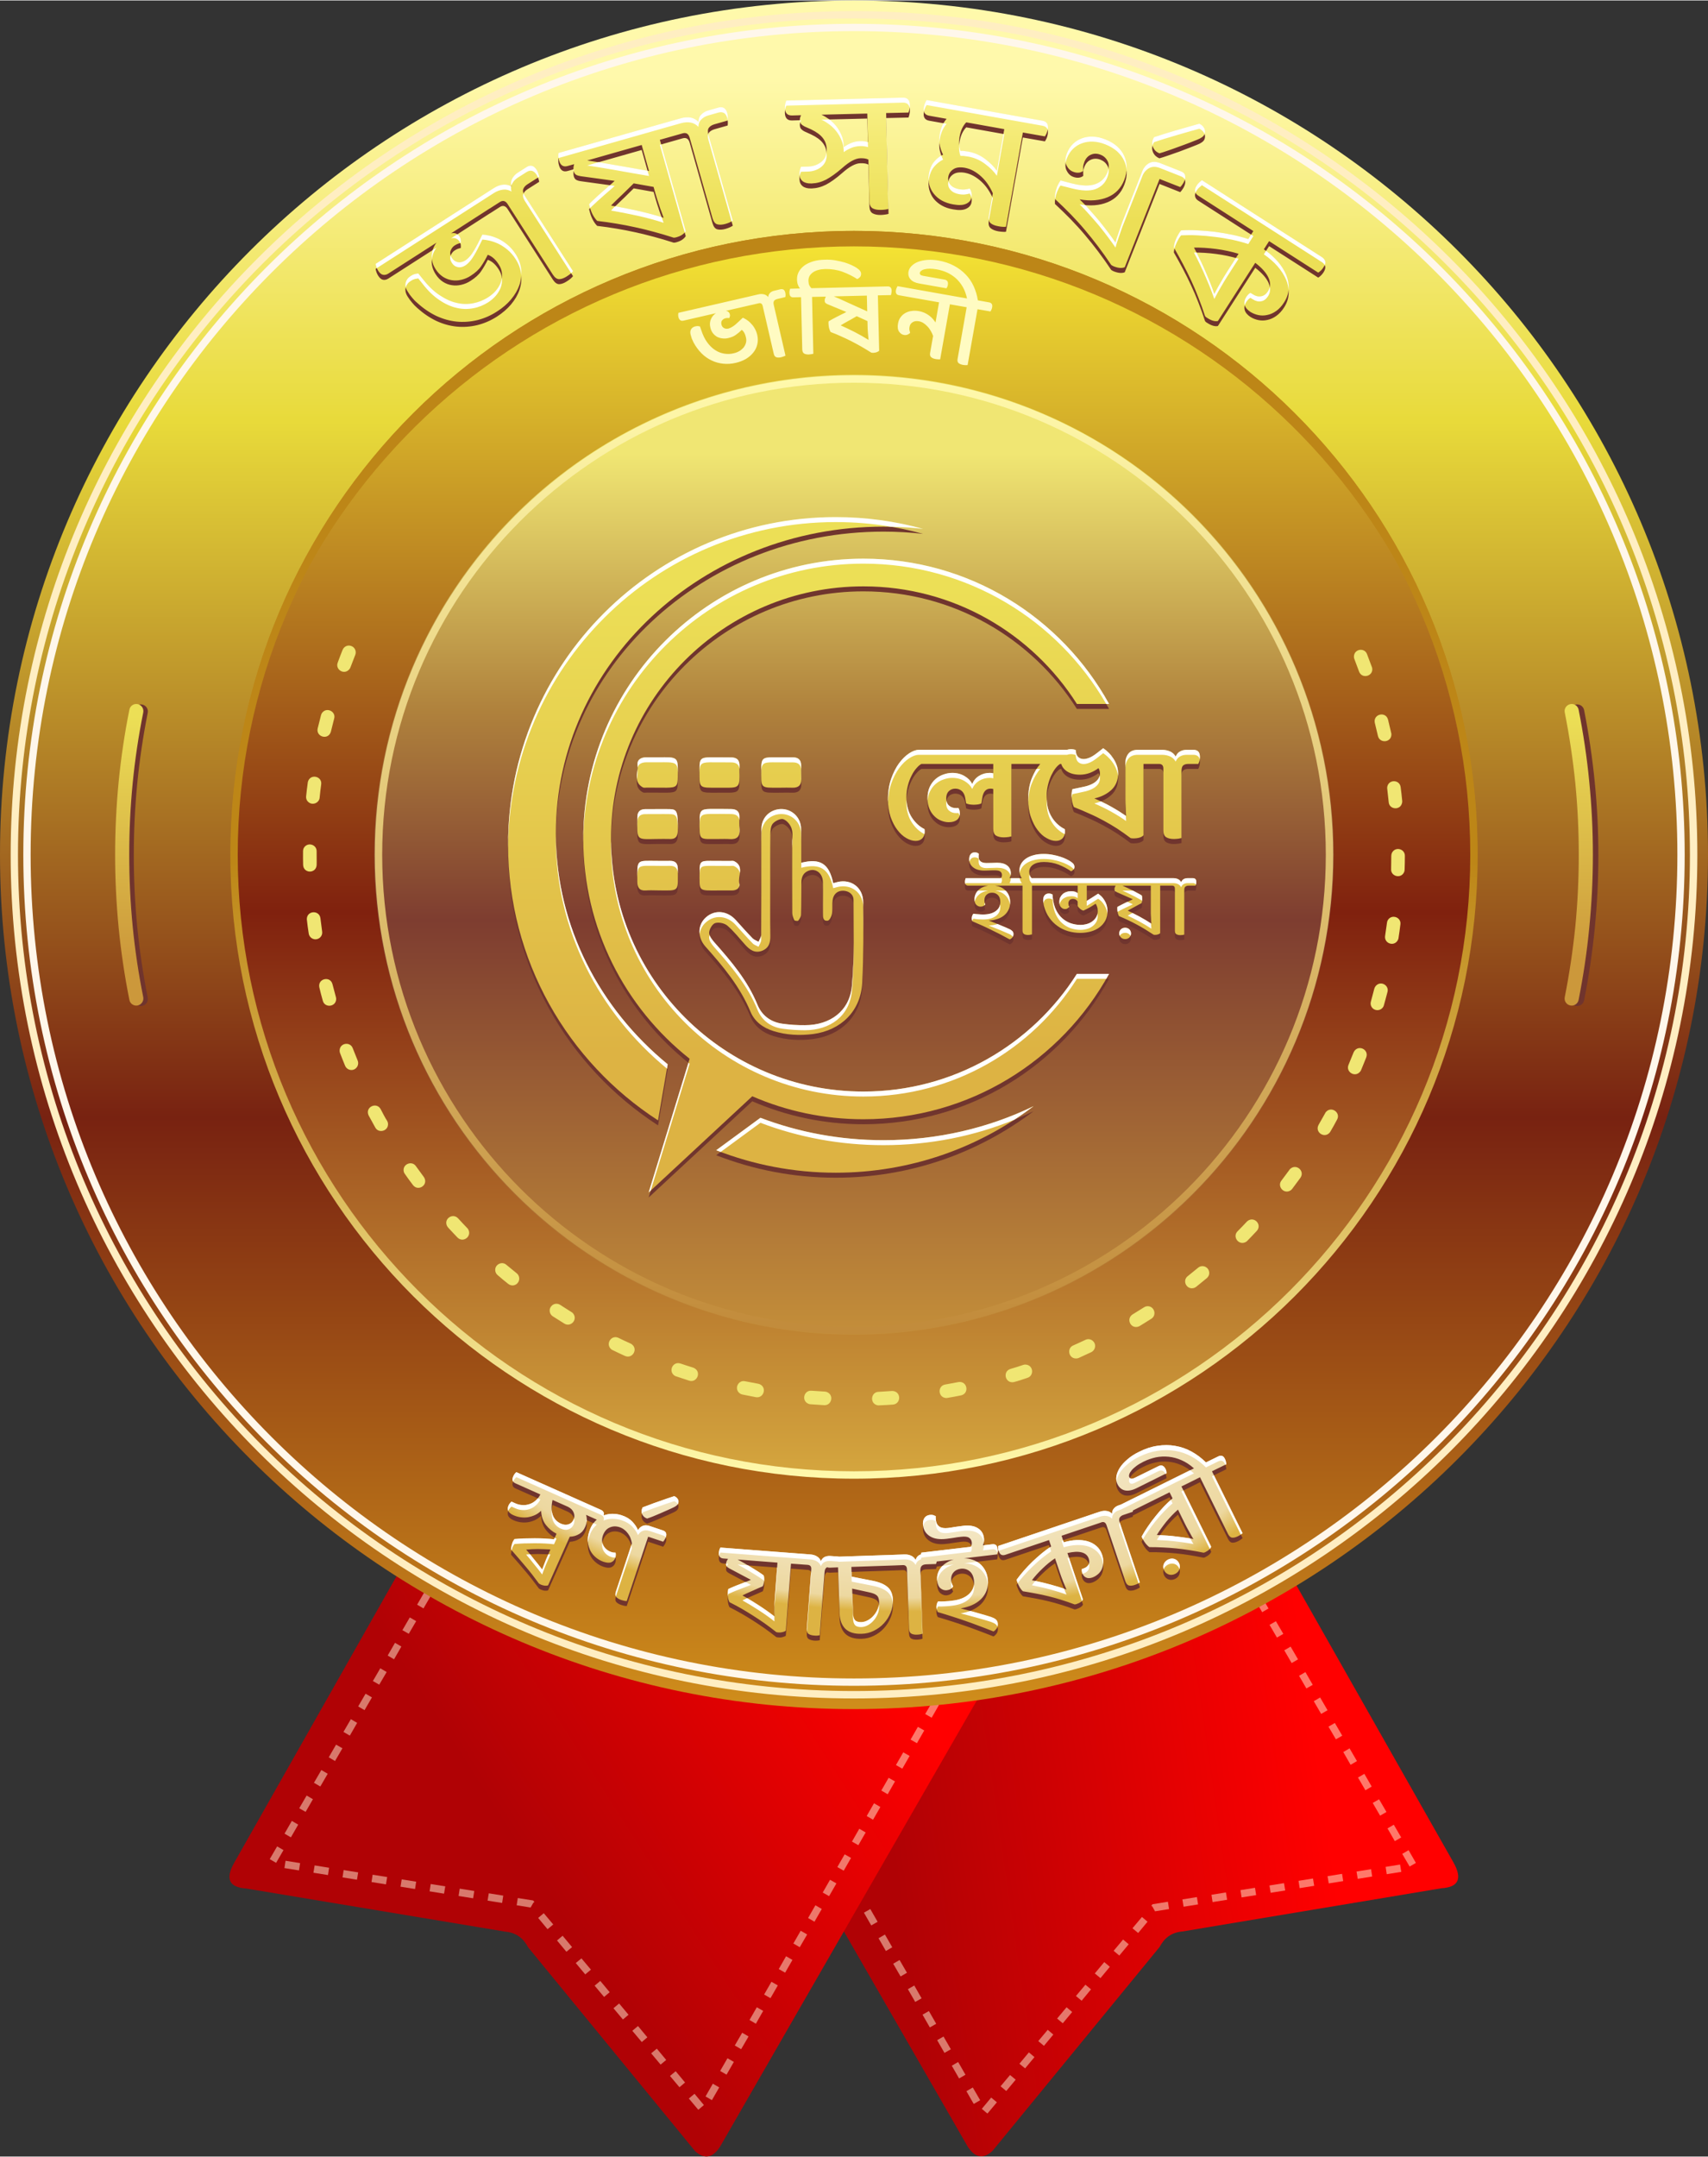 <?xml version="1.0" encoding="UTF-8"?>
<!DOCTYPE svg PUBLIC "-//W3C//DTD SVG 1.1//EN" "http://www.w3.org/Graphics/SVG/1.1/DTD/svg11.dtd">
<!-- Creator: CorelDRAW X7 -->
<svg xmlns="http://www.w3.org/2000/svg" xml:space="preserve" width="484px" height="611px" version="1.1" style="shape-rendering:geometricPrecision; text-rendering:geometricPrecision; image-rendering:optimizeQuality; fill-rule:evenodd; clip-rule:evenodd"
viewBox="0 0 19851 25049"
 xmlns:xlink="http://www.w3.org/1999/xlink">
 <rect x="0" y="0" width="19851" height="25049" fill="#333333" stroke="none"/>
 <defs>
  <style type="text/css">
   <![CDATA[
    .fil3 {fill:none}
    .fil5 {fill:#70342D}
    .fil20 {fill:#70352E}
    .fil15 {fill:#BD8617}
    .fil19 {fill:#FFFBC2}
    .fil22 {fill:white}
    .fil16 {fill:#70342D;fill-rule:nonzero}
    .fil11 {fill:#F0E673;fill-rule:nonzero}
    .fil6 {fill:#FFEEC2;fill-rule:nonzero}
    .fil7 {fill:#FFF7EB;fill-rule:nonzero}
    .fil18 {fill:white;fill-rule:nonzero}
    .fil1 {fill:#FFF0D4;fill-rule:nonzero;fill-opacity:0.502}
    .fil13 {fill:url(#id0)}
    .fil10 {fill:url(#id1)}
    .fil12 {fill:url(#id2)}
    .fil8 {fill:url(#id3)}
    .fil2 {fill:url(#id4)}
    .fil4 {fill:url(#id5)}
    .fil9 {fill:url(#id6)}
    .fil14 {fill:url(#id7)}
    .fil0 {fill:url(#id8)}
    .fil23 {fill:url(#id9)}
    .fil17 {fill:url(#id10);fill-rule:nonzero}
    .fil21 {fill:url(#id11);fill-rule:nonzero}
   ]]>
  </style>
  <linearGradient id="id0" gradientUnits="userSpaceOnUse" x1="9925.61" y1="5260.23" x2="9925.61" y2="16070">
   <stop offset="0" style="stop-opacity:1; stop-color:#F0E673"/>
   <stop offset="0.278" style="stop-opacity:1; stop-color:#AF813C"/>
   <stop offset="0.502" style="stop-opacity:1; stop-color:#7E3D30"/>
   <stop offset="1" style="stop-opacity:1; stop-color:#CC983B"/>
  </linearGradient>
  <linearGradient id="id1" gradientUnits="userSpaceOnUse" x1="9925.61" y1="2762.7" x2="9925.8" y2="17759.6">
   <stop offset="0" style="stop-opacity:1; stop-color:#F5E534"/>
   <stop offset="0.522" style="stop-opacity:1; stop-color:#80210E"/>
   <stop offset="1" style="stop-opacity:1; stop-color:#DDB343"/>
  </linearGradient>
  <linearGradient id="id2" gradientUnits="userSpaceOnUse" x1="9930.64" y1="10002.9" x2="9930.64" y2="17146.7">
   <stop offset="0" style="stop-opacity:1; stop-color:#BD8617"/>
   <stop offset="0.569" style="stop-opacity:1; stop-color:#DEBF61"/>
   <stop offset="1" style="stop-opacity:1; stop-color:#FFF9AB"/>
  </linearGradient>
  <linearGradient id="id3" gradientUnits="userSpaceOnUse" x1="1653.67" y1="8311.78" x2="1663.45" y2="11139.5">
   <stop offset="0" style="stop-opacity:1; stop-color:#ECDF56"/>
   <stop offset="1" style="stop-opacity:1; stop-color:#CC983B"/>
  </linearGradient>
  <linearGradient id="id4" gradientUnits="userSpaceOnUse" x1="4987.74" y1="19835.9" x2="9018.96" y2="17266.8">
   <stop offset="0" style="stop-opacity:1; stop-color:#B00205"/>
   <stop offset="1" style="stop-opacity:1; stop-color:red"/>
  </linearGradient>
  <linearGradient id="id5" gradientUnits="userSpaceOnUse" x1="9962.55" y1="879.44" x2="9962.55" y2="19806.7">
   <stop offset="0" style="stop-opacity:1; stop-color:#FFF9AB"/>
   <stop offset="0.212" style="stop-opacity:1; stop-color:#E8DA3A"/>
   <stop offset="0.639" style="stop-opacity:1; stop-color:#782211"/>
   <stop offset="1" style="stop-opacity:1; stop-color:#CF8D1B"/>
  </linearGradient>
  <linearGradient id="id6" gradientUnits="userSpaceOnUse" xlink:href="#id3" x1="18500.8" y1="8311.78" x2="18510.6" y2="11139.5">
  </linearGradient>
  <linearGradient id="id7" gradientUnits="userSpaceOnUse" x1="10509.9" y1="4393.13" x2="10510.1" y2="15589.3">
   <stop offset="0" style="stop-opacity:1; stop-color:#FFF9AB"/>
   <stop offset="1" style="stop-opacity:1; stop-color:#C18A3A"/>
  </linearGradient>
  <linearGradient id="id8" gradientUnits="userSpaceOnUse" x1="15001.3" y1="18186.7" x2="9998.62" y2="18911">
   <stop offset="0" style="stop-opacity:1; stop-color:red"/>
   <stop offset="1" style="stop-opacity:1; stop-color:#B00205"/>
  </linearGradient>
  <radialGradient id="id9" gradientUnits="userSpaceOnUse" gradientTransform="matrix(4.63065E-005 0.546 -1.29 -0.049 31570 11966)" cx="10085.9" cy="16651.1" r="3757.81" fx="10085.9" fy="16651.1">
   <stop offset="0" style="stop-opacity:1; stop-color:#FEFEFE"/>
   <stop offset="0.922" style="stop-opacity:1; stop-color:#EDD8A0"/>
   <stop offset="1" style="stop-opacity:1; stop-color:#DDB343"/>
  </radialGradient>
  <linearGradient id="id10" gradientUnits="userSpaceOnUse" x1="9365.48" y1="2562.11" x2="9365.48" y2="999.368">
   <stop offset="0" style="stop-opacity:1; stop-color:#ECDF56"/>
   <stop offset="0.561" style="stop-opacity:1; stop-color:#F3E971"/>
   <stop offset="1" style="stop-opacity:1; stop-color:#FBF38C"/>
  </linearGradient>
  <linearGradient id="id11" gradientUnits="userSpaceOnUse" x1="9109.21" y1="12218.8" x2="9109.3" y2="6843.21">
   <stop offset="0" style="stop-opacity:1; stop-color:#DDB343"/>
   <stop offset="1" style="stop-opacity:1; stop-color:#ECDF56"/>
  </linearGradient>
 </defs>
 <g id="Layer_x0020_1">
  <g id="_628866968">
   <g>
    <path class="fil0" d="M9801 19242l-945 194 -261 53 -176 36 -158 32 -75 16 -23 5 76 130 1569 2726 1438 2498c81,126 175,155 288,53l1943 -2370c52,-98 130,-169 267,-181l3010 -502c198,-12 244,-112 139,-299l-1824 -3217 -61 -108 -9 -16 -33 -59 -25 -43 -32 6 -260 53 -140 29 -88 18 -4620 946z"/>
    <path class="fil1" d="M14498 18429l74 -43 -86 -147 -73 42 85 148zm-5915 1079l-74 42 85 149 74 -43 -85 -148zm170 296l-74 43 85 148 74 -43 -85 -148zm170 296l-74 43 85 148 74 -43 -85 -148zm171 297l-74 42 85 148 74 -42 -85 -148zm170 296l-74 42 85 148 74 -42 -85 -148zm170 296l-74 43 85 148 74 -43 -85 -148zm170 296l-74 43 85 148 74 -43 -85 -148zm171 296l-75 43 86 148 74 -42 -85 -149zm170 297l-74 42 85 148 74 -42 -85 -148zm170 296l-74 42 85 148 74 -42 -85 -148zm170 296l-74 43 85 148 74 -43 -85 -148zm170 296l-74 43 86 148 74 -43 -86 -148zm171 296l-74 43 85 148 74 -42 -85 -149zm170 297l-74 42 85 148 74 -42 -85 -148zm170 296l-74 42 85 148 74 -42 -85 -148zm170 296l-74 43 85 148 74 -43 -85 -148zm170 296l-74 43 85 148 75 -43 -86 -148zm105 248l65 55 110 -131 -66 -55 -109 131zm218 -262l66 55 110 -132 -66 -54 -110 131zm219 -262l66 54 109 -131 -65 -55 -110 132zm219 -263l66 55 109 -131 -65 -55 -110 131zm219 -262l66 55 109 -131 -65 -55 -110 131zm219 -262l66 55 109 -132 -65 -54 -110 131zm219 -262l66 54 109 -131 -65 -55 -110 132zm219 -263l66 55 109 -131 -65 -55 -110 131zm219 -262l66 55 109 -131 -65 -55 -110 131zm219 -262l13 11 30 54 163 -26 -13 -85 -179 29 -14 17zm361 -73l14 85 168 -27 -13 -85 -169 27zm338 -54l13 85 169 -27 -14 -85 -168 27zm337 -54l13 85 169 -27 -13 -85 -169 27zm337 -54l14 85 169 -27 -14 -85 -169 27zm338 -54l13 85 169 -27 -14 -85 -168 27zm337 -54l14 84 168 -27 -13 -84 -169 27zm337 -54l14 85 168 -27 -13 -85 -169 27zm338 -54l13 85 169 -27 -14 -85 -168 27zm279 -4l73 -42 -85 -148 -74 43 86 147zm-172 -295l74 -43 -86 -148 -73 43 85 148zm-171 -296l74 -43 -86 -147 -74 42 86 148zm-171 -295l73 -43 -85 -148 -74 43 86 148zm-172 -296l74 -43 -86 -148 -73 43 85 148zm-171 -296l74 -42 -86 -148 -74 43 86 147zm-171 -295l74 -43 -86 -148 -74 43 86 148zm-172 -296l74 -42 -85 -148 -74 43 85 147zm-171 -295l74 -43 -86 -148 -74 43 86 148zm-171 -296l74 -43 -86 -147 -74 42 86 148zm-172 -295l74 -43 -85 -148 -74 43 85 148z"/>
    <path class="fil2" d="M4674 18192c-651,1148 -1302,2296 -1952,3444 -106,187 -59,286 138,299 1004,167 2007,334 3011,501 137,13 215,84 267,182 647,790 1295,1580 1942,2370 113,102 208,72 289,-54 1027,-1784 2055,-3569 3082,-5354 -2259,-463 -4518,-925 -6777,-1388z"/>
    <path class="fil1" d="M5094 18385l-74 -42 85 -148 74 43 -85 147zm5915 1079l74 43 -85 148 -74 -43 85 -148zm-170 296l74 43 -85 148 -75 -43 86 -148zm-171 297l74 42 -85 148 -74 -42 85 -148zm-170 296l74 42 -85 148 -74 -42 85 -148zm-170 296l74 42 -85 149 -74 -43 85 -148zm-170 296l74 43 -85 148 -74 -43 85 -148zm-171 296l74 43 -85 148 -74 -42 85 -149zm-170 297l74 42 -85 148 -74 -42 85 -148zm-170 296l74 42 -85 148 -74 -42 85 -148zm-170 296l74 43 -85 148 -74 -43 85 -148zm-171 296l75 43 -86 148 -74 -43 85 -148zm-170 296l74 43 -85 148 -74 -42 85 -149zm-170 297l74 42 -85 148 -74 -42 85 -148zm-170 296l74 42 -85 149 -74 -43 85 -148zm-170 296l74 43 -86 148 -74 -43 86 -148zm-171 296l74 43 -85 148 -74 -43 85 -148zm-170 296l74 43 -85 148 -74 -43 85 -148zm-104 248l-65 55 -110 -131 66 -55 109 131zm-219 -262l-65 55 -110 -131 66 -55 109 131zm-219 -262l-65 54 -110 -131 66 -54 109 131zm-219 -263l-65 55 -110 -131 66 -55 109 131zm-219 -262l-65 55 -110 -131 66 -55 109 131zm-219 -262l-65 55 -110 -131 66 -55 109 131zm-218 -262l-66 55 -110 -132 66 -54 110 131zm-219 -262l-66 54 -109 -131 65 -55 110 132zm-219 -263l-66 55 -109 -131 65 -55 110 131zm-219 -262l-13 11 -31 54 -162 -26 13 -84 178 28 15 17zm-362 -73l-13 85 -169 -27 14 -85 168 27zm-337 -54l-13 85 -169 -27 13 -85 169 27zm-337 -54l-14 85 -168 -27 13 -85 169 27zm-338 -54l-13 85 -169 -27 14 -85 168 27zm-337 -54l-14 85 -168 -27 13 -85 169 27zm-337 -54l-14 85 -168 -27 13 -85 169 27zm-338 -54l-13 85 -169 -27 14 -85 168 27zm-337 -54l-13 85 -169 -27 13 -85 169 27zm-279 -3l-74 -43 86 -148 74 43 -86 148zm172 -296l-74 -43 85 -148 74 43 -85 148zm171 -296l-74 -42 86 -148 73 43 -85 147zm171 -295l-74 -43 86 -148 74 43 -86 148zm171 -296l-73 -43 85 -147 74 42 -86 148zm172 -295l-74 -43 86 -148 73 43 -85 148zm171 -296l-74 -43 86 -148 74 43 -86 148zm171 -296l-74 -42 86 -148 74 43 -86 147zm172 -295l-74 -43 85 -148 74 43 -85 148zm171 -296l-74 -42 86 -148 74 43 -86 147zm171 -295l-74 -43 86 -148 74 43 -86 148z"/>
   </g>
   <circle class="fil3" cx="9925" cy="9849" r="9849"/>
   <path class="fil4" d="M9925 0c5482,0 9926,4444 9926,9925 0,5482 -4444,9926 -9926,9926 -5481,0 -9925,-4444 -9925,-9926 0,-5481 4444,-9925 9925,-9925zm0 2707c3987,0 7219,3232 7219,7218 0,3987 -3232,7219 -7219,7219 -3986,0 -7218,-3232 -7218,-7219 0,-3986 3232,-7218 7218,-7218z"/>
   <path class="fil5" d="M1717 11585c-54,-272 -95,-547 -122,-823 -27,-276 -40,-554 -40,-831 0,-278 13,-556 40,-832 27,-276 68,-551 122,-823 9,-44 -20,-87 -64,-96 -45,-9 -88,20 -97,64 -55,277 -96,557 -124,839 -28,281 -42,564 -42,848 0,283 14,566 42,847 28,282 69,562 124,839 9,44 52,73 97,64 44,-9 73,-52 64,-96z"/>
   <path class="fil6" d="M9925 124c2707,0 5157,1097 6931,2871 1774,1773 2871,4224 2871,6930 0,2707 -1097,5157 -2871,6931 -1774,1774 -4224,2871 -6931,2871 -2706,0 -5157,-1097 -6930,-2871 -1774,-1774 -2871,-4224 -2871,-6931 0,-2706 1097,-5157 2871,-6930 1773,-1774 4224,-2871 6930,-2871zm6871 2931c-1759,-1758 -4188,-2846 -6871,-2846 -2683,0 -5112,1088 -6870,2846 -1758,1758 -2846,4187 -2846,6870 0,2683 1088,5112 2846,6871 1758,1758 4187,2845 6870,2845 2683,0 5112,-1087 6871,-2845 1758,-1759 2845,-4188 2845,-6871 0,-2683 -1087,-5112 -2845,-6870z"/>
   <path class="fil7" d="M9925 271c2666,0 5080,1080 6827,2827 1747,1748 2828,4161 2828,6827 0,2667 -1081,5080 -2828,6827 -1747,1747 -4160,2828 -6827,2828 -2666,0 -5079,-1081 -6827,-2828 -1747,-1747 -2827,-4161 -2827,-6827 0,-2666 1080,-5079 2827,-6827 1748,-1747 4161,-2827 6827,-2827zm6767 2888c-1732,-1732 -4124,-2803 -6767,-2803 -2642,0 -5034,1071 -6766,2803 -1732,1732 -2803,4124 -2803,6766 0,2643 1071,5035 2803,6767 1732,1732 4124,2803 6766,2803 2643,0 5035,-1071 6767,-2803 1732,-1732 2803,-4124 2803,-6767 0,-2642 -1071,-5034 -2803,-6766z"/>
   <path class="fil5" d="M18250 8276c54,272 95,547 122,823 27,276 40,554 40,832 0,277 -13,555 -40,831 -27,276 -68,551 -122,823 -9,44 20,87 64,96 45,9 88,-20 97,-64 55,-277 96,-557 124,-838 28,-282 42,-565 42,-848 0,-284 -14,-567 -42,-848 -28,-282 -69,-561 -124,-839 -9,-44 -52,-73 -97,-64 -44,9 -73,52 -64,96z"/>
   <path class="fil8" d="M1665 11580c-55,-272 -96,-547 -123,-823 -27,-276 -40,-554 -40,-832 0,-277 13,-555 40,-831 27,-276 68,-551 123,-823 8,-44 -20,-87 -65,-96 -44,-9 -88,20 -96,64 -56,277 -97,557 -125,838 -27,282 -41,565 -41,848 0,284 14,567 41,848 28,282 69,561 125,839 8,44 52,73 96,64 44,-9 73,-52 65,-96z"/>
   <path class="fil9" d="M18186 8271c54,272 95,547 123,823 27,276 40,554 40,831 0,278 -13,556 -40,832 -28,276 -69,551 -123,823 -9,44 20,87 65,96 44,9 87,-20 96,-64 55,-278 97,-557 124,-839 28,-281 42,-564 42,-848 0,-283 -14,-566 -42,-848 -27,-281 -69,-561 -124,-838 -9,-44 -52,-73 -96,-64 -45,9 -74,52 -65,96z"/>
   <circle class="fil10" cx="9925" cy="9925" r="7226"/>
   <path class="fil11" d="M15888 7594c-30,-80 -152,-60 -152,30 0,10 1,18 5,27 19,49 37,98 55,147 35,91 173,51 151,-47l-3 -8c-18,-50 -37,-100 -56,-149zm-11759 9c13,-35 2,-72 -28,-94 -44,-29 -98,-13 -119,35 -20,50 -39,99 -57,149 -31,81 76,149 136,76 5,-6 9,-13 12,-21 18,-48 37,-97 56,-145zm-245 739c23,-83 -94,-140 -145,-59 -3,7 -6,12 -8,20 -13,51 -26,103 -39,155 -21,96 120,140 153,40 13,-52 26,-104 39,-156zm-151 765c13,-95 -128,-128 -155,-28l-1 8c-7,53 -14,105 -19,158 -3,30 9,57 33,73 48,35 119,2 124,-56 5,-52 11,-104 18,-155zm-53 777c0,-83 -114,-111 -152,-32 -4,11 -6,20 -6,32 -1,53 0,106 1,159 4,101 148,104 157,4 2,-54 -1,-109 0,-163zm44 778c-13,-97 -158,-90 -158,12 5,54 14,112 22,166 2,17 12,35 25,47 56,49 141,4 131,-70 -7,-52 -14,-103 -20,-155zm140 766c-26,-98 -172,-65 -153,36 12,52 26,106 41,158 24,88 159,71 155,-27 -1,-6 -2,-10 -3,-16 -14,-50 -27,-100 -40,-151zm235 743c-30,-77 -148,-61 -152,27 0,12 1,20 5,31 19,50 39,99 59,148 16,37 56,57 95,46 45,-13 69,-64 51,-107 -20,-48 -39,-96 -58,-145zm325 709c-46,-84 -175,-28 -144,63 1,4 3,8 5,12 25,47 51,93 77,140 40,73 160,39 147,-53 -2,-10 -5,-17 -10,-26 -25,-37 -53,-95 -75,-136zm410 663c-47,-69 -162,-23 -141,65 3,10 6,17 13,26 30,44 62,87 94,129 58,75 173,5 134,-80 -2,-5 -5,-10 -8,-14 -31,-42 -62,-84 -92,-126zm490 606c-63,-66 -170,6 -128,90 4,7 7,11 12,17 36,39 72,78 109,116 66,67 175,-15 122,-100 -3,-3 -6,-7 -9,-10 -36,-37 -71,-75 -106,-113zm561 540c-51,-46 -136,-3 -129,66 1,21 12,41 28,54 40,35 81,69 123,102 38,30 91,21 116,-20 21,-33 13,-79 -17,-103 -41,-33 -81,-66 -121,-99zm625 465c-34,-21 -76,-15 -102,15 -32,35 -24,92 16,118 45,29 90,57 135,85 73,46 161,-46 101,-119 -5,-6 -11,-11 -18,-15 -44,-28 -88,-55 -132,-84zm678 384c-83,-40 -156,72 -83,133 5,4 9,7 15,9 48,24 96,46 144,68 88,38 155,-81 78,-136 -4,-3 -8,-6 -13,-8 -47,-21 -94,-43 -141,-66zm721 298c-92,-30 -147,95 -64,144 5,2 8,4 13,5 50,17 101,34 152,50 88,28 145,-96 62,-144 -5,-3 -10,-5 -15,-7 -50,-15 -99,-32 -148,-48zm751 206c-81,-19 -135,93 -57,144 9,5 15,8 25,10 52,11 105,21 157,31 92,16 133,-115 42,-152 -5,-2 -9,-3 -14,-4 -51,-9 -102,-19 -153,-29zm772 110c-91,-8 -122,123 -30,154 6,2 11,3 17,3 54,4 107,8 160,11 88,4 117,-119 31,-153 -7,-3 -15,-4 -23,-5 -52,-3 -104,-6 -155,-10zm778 13c-87,3 -104,130 -17,155 9,2 16,3 25,2 53,-2 107,-5 160,-9 95,-8 99,-149 -2,-158 -3,0 -7,0 -10,0 -52,4 -104,7 -156,10zm775 -85c-91,16 -85,152 13,157 5,0 10,-1 15,-2 52,-9 104,-18 157,-29 99,-23 73,-169 -29,-155 -52,10 -104,20 -156,29zm758 -181c-94,30 -60,171 39,153 52,-13 109,-33 160,-50 80,-26 69,-150 -24,-154 -10,0 -17,1 -26,4 -49,17 -99,33 -149,47zm730 -273c-79,34 -52,160 42,151 8,-1 15,-3 23,-6 48,-22 97,-45 145,-67 18,-9 31,-23 39,-42 27,-67 -42,-132 -107,-101 -47,22 -94,44 -142,65zm691 -361c-80,51 -23,172 67,142 5,-2 9,-4 15,-7 45,-27 90,-56 135,-84 71,-45 31,-157 -54,-145 -12,2 -21,5 -31,12 -44,28 -88,55 -132,82zm640 -444c-68,53 -11,166 77,136 8,-4 14,-7 21,-12 42,-34 83,-67 124,-101 24,-21 34,-51 25,-82 -15,-55 -82,-76 -126,-39 -40,33 -81,66 -121,98zm579 -521c-63,63 15,171 98,123 6,-3 10,-7 15,-12 38,-38 74,-77 111,-116 64,-72 -28,-173 -106,-116 -3,3 -6,5 -10,9 -35,38 -71,75 -108,112zm510 -589c-52,66 28,162 106,114 8,-5 14,-11 20,-19 32,-42 64,-85 95,-128 55,-80 -49,-168 -119,-103 -3,3 -7,7 -9,11 -31,42 -62,84 -93,125zm432 -648c-48,88 74,166 134,84 28,-46 55,-97 81,-145 45,-81 -66,-161 -130,-88 -3,4 -6,8 -8,13 -25,45 -51,90 -77,136zm348 -697c-35,81 75,152 135,79 5,-6 8,-11 11,-18 21,-49 40,-99 60,-148 33,-87 -83,-150 -138,-74 -3,5 -6,10 -9,16 -20,46 -39,98 -59,145zm260 -735c-10,34 4,69 34,88 44,27 104,5 117,-45 15,-52 28,-103 42,-155 21,-77 -79,-136 -137,-69 -8,10 -12,18 -16,30 -13,50 -26,101 -40,151zm165 -762c-11,85 98,125 144,55 6,-10 11,-20 12,-31 8,-53 16,-106 22,-159 12,-87 -112,-126 -151,-40 -2,7 -4,13 -5,21 -7,51 -14,103 -22,154zm70 -776c-4,83 113,114 150,36 5,-11 7,-20 7,-32 2,-53 3,-106 3,-160 0,-81 -110,-111 -150,-35 -5,12 -8,22 -8,35 0,52 -1,104 -2,156zm-28 -779c7,89 139,99 156,5 1,-7 2,-13 1,-20 -5,-53 -11,-106 -18,-159 -12,-95 -152,-92 -157,8 0,4 0,8 1,11 6,52 12,104 17,155zm-125 -769c22,93 165,76 156,-27l-2 -8c-12,-52 -24,-104 -37,-156 -27,-98 -172,-65 -154,36 12,52 25,103 37,155z"/>
   <path class="fil12" d="M9925 2677c2002,0 3814,812 5126,2123 1311,1312 2123,3124 2123,5125 0,2002 -812,3814 -2123,5126 -1312,1311 -3124,2123 -5126,2123 -2001,0 -3813,-812 -5125,-2123 -1311,-1312 -2123,-3124 -2123,-5126 0,-2001 812,-3813 2123,-5125 1312,-1311 3124,-2123 5125,-2123zm0 86c3956,0 7163,3207 7163,7162 0,3956 -3207,7163 -7163,7163 -3955,0 -7162,-3207 -7162,-7163 0,-3955 3207,-7162 7162,-7162z"/>
   <circle class="fil13" cx="9925" cy="9925" r="5576"/>
   <path class="fil14" d="M9925 4356c1538,0 2931,623 3939,1631 1007,1008 1631,2401 1631,3938 0,1538 -624,2931 -1631,3938 -1008,1008 -2401,1632 -3939,1632 -1537,0 -2930,-624 -3938,-1632 -1007,-1007 -1631,-2400 -1631,-3938 0,-1537 624,-2930 1631,-3938 1008,-1007 2401,-1631 3938,-1631zm0 85c3029,0 5484,2456 5484,5484 0,3029 -2455,5484 -5484,5484 -3028,0 -5483,-2455 -5483,-5484 0,-3028 2455,-5484 5483,-5484z"/>
   <path class="fil15" d="M9925 2677c4001,0 7244,3235 7244,7226 0,30 -1,60 -1,90 -49,-3950 -3272,-7136 -7243,-7136 -3970,0 -7194,3186 -7242,7136 0,-30 -1,-60 -1,-90 0,-3991 3243,-7226 7243,-7226z"/>
   <path class="fil3" d="M9925 3882c3338,0 6044,2706 6044,6043 0,3338 -2706,6044 -6044,6044 -3337,0 -6043,-2706 -6043,-6044 0,-3337 2706,-6043 6043,-6043z"/>
   <path class="fil3" d="M17784 9993c0,4327 -3507,7834 -7834,7834 -4326,0 -7834,-3507 -7834,-7834"/>
   <path class="fil3" d="M17784 9925c0,4327 -3507,7835 -7834,7835 -4326,0 -7834,-3508 -7834,-7835"/>
   <path class="fil3" d="M17784 9988c0,4327 -3507,7835 -7834,7835 -4326,0 -7834,-3508 -7834,-7835"/>
  </g>
  <path class="fil3" d="M17424 9925c0,4145 -3360,7505 -7505,7505 -4145,0 -7505,-3360 -7505,-7505"/>
  <path class="fil16" d="M14750 2854l-61 95c62,43 115,89 159,139 44,51 77,103 100,157 22,54 32,108 29,162 -2,55 -20,108 -53,160 -27,42 -58,75 -92,99 -34,24 -68,39 -104,46 -35,8 -70,8 -104,1 -33,-7 -64,-19 -92,-37 -36,-24 -58,-51 -66,-81 -7,-31 -1,-61 18,-91 16,-24 32,-41 49,-49l28 17c32,21 64,29 96,23 32,-5 58,-25 80,-58 30,-47 32,-99 6,-157 -25,-57 -77,-115 -154,-174l-434 676c-34,8 -75,-4 -123,-35 -6,-4 -11,-7 -15,-10 -3,-4 -7,-7 -11,-11 -25,-77 -51,-149 -78,-217 -26,-68 -54,-134 -84,-197 -29,-64 -61,-127 -94,-190 -33,-62 -68,-127 -107,-194 1,-24 7,-50 18,-80 11,-29 25,-58 41,-84 4,-6 8,-12 12,-18 4,-6 9,-12 13,-17 61,-3 125,-4 192,0 67,3 134,9 202,18 69,8 136,20 201,33 66,14 128,31 186,50l59 -93 -640 -411c-21,-13 -33,-30 -37,-49 -5,-20 2,-43 19,-70 8,-13 17,-24 29,-34 12,-11 22,-20 31,-27l1395 894c20,13 33,30 38,49 4,19 -2,42 -19,69 -8,12 -17,24 -28,35 -11,11 -22,20 -34,27l-571 -366zm-9056 -380l-3 1 -449 289c24,-6 44,-5 60,3 17,8 29,19 37,31 10,15 15,29 16,42 1,12 1,24 0,36 -11,2 -22,6 -33,9 -11,4 -23,10 -37,19 -21,13 -36,33 -47,59 -11,27 -6,55 14,86 17,27 39,43 68,49 28,6 58,0 89,-20 23,-15 45,-37 67,-65 21,-29 47,-71 76,-127l54 -108c22,1 49,5 81,12 32,7 66,19 102,35 36,17 72,40 107,69 36,29 68,66 97,111 37,58 58,117 65,179 6,62 -1,122 -21,180 -20,59 -53,114 -97,167 -44,52 -98,99 -163,141 -73,47 -150,80 -230,100 -80,19 -160,25 -240,17 -79,-8 -158,-30 -236,-66 -77,-37 -151,-87 -221,-150 -23,-20 -43,-41 -61,-63 -18,-21 -35,-44 -50,-68 -25,-38 -32,-74 -24,-106 9,-32 28,-58 60,-78 17,-11 32,-18 47,-22 14,-3 27,-5 39,-7l49 61c63,82 128,145 196,190 67,46 133,76 199,91 66,16 131,17 194,5 62,-11 121,-35 175,-69 33,-22 63,-47 88,-76 25,-29 44,-61 57,-94 12,-33 18,-68 15,-105 -2,-36 -15,-72 -38,-108 -37,-58 -79,-95 -127,-111 -25,50 -51,95 -78,134 -27,40 -68,76 -121,110 -33,22 -69,37 -107,46 -38,9 -75,11 -111,5 -36,-5 -70,-18 -103,-39 -33,-21 -62,-51 -86,-89 -34,-53 -49,-107 -45,-162 5,-56 23,-104 55,-146l-561 360c-21,13 -41,17 -61,13 -20,-4 -38,-20 -55,-46 -8,-13 -15,-26 -20,-41 -5,-14 -9,-28 -10,-40l1298 -832 75 -48c36,-23 72,-36 108,-40 36,-4 68,4 98,22 -9,-34 -7,-65 8,-92 14,-27 35,-50 64,-69l104 -66c20,-13 41,-18 60,-14 19,4 38,19 55,45 8,13 14,26 20,41 5,14 8,28 11,42l-137 87c-25,16 -41,35 -49,57 -7,21 0,48 21,81l558 871c-5,7 -14,16 -26,27 -13,11 -27,22 -45,33 -32,21 -62,32 -88,33 -27,1 -52,-17 -75,-52l-526 -820c-25,-39 -56,-47 -92,-23l-114 73zm1975 -797l301 1061c-8,13 -21,27 -39,40 -18,13 -41,23 -69,31 -10,3 -21,5 -32,5 -80,-26 -156,-48 -230,-68 -73,-20 -145,-37 -217,-53 -72,-16 -144,-30 -217,-42 -72,-12 -147,-23 -225,-32 -17,-16 -33,-38 -48,-65 -15,-27 -27,-56 -35,-86 -2,-7 -4,-14 -6,-22 -3,-8 -4,-15 -5,-22 17,-17 38,-38 65,-63 26,-25 53,-49 82,-74 28,-26 56,-50 83,-73 28,-24 50,-43 67,-60l-393 -54c-24,-3 -42,-9 -54,-16 -13,-7 -22,-20 -28,-40 -4,-14 -5,-29 -4,-43 2,-15 4,-29 8,-41l-75 21c-51,15 -85,-7 -101,-65 -5,-14 -7,-29 -8,-44 -1,-16 0,-30 2,-41l1205 -343 0 0 219 -62c41,-11 79,-14 114,-7 35,7 65,24 88,50 1,-36 12,-65 34,-86 21,-22 48,-38 81,-47l119 -34c23,-6 44,-5 61,4 18,9 31,29 40,59 4,15 6,30 7,45 1,16 0,30 -2,43l-155 44c-29,9 -50,22 -64,41 -13,18 -14,46 -4,83l283 996c-7,5 -18,10 -33,18 -15,7 -32,13 -52,19 -37,10 -68,12 -95,5 -26,-7 -44,-30 -56,-71l-266 -937c-13,-44 -40,-61 -82,-49l-14 4 -250 71zm44 906c-7,-19 -15,-42 -24,-67 -10,-25 -19,-50 -27,-76 -9,-26 -17,-51 -25,-76 -8,-25 -14,-46 -19,-63l-22 -77 -231 -41c-19,18 -40,39 -64,63 -24,24 -48,48 -73,71 -24,23 -48,46 -71,68 -23,22 -41,41 -55,56 89,15 188,34 298,58 110,24 214,52 313,84zm-888 -666c26,4 69,10 128,20 59,10 124,21 195,33 71,13 142,25 213,38 71,12 132,22 182,31l-85 -302 -633 180zm3474 -551l28 1113c-8,3 -20,6 -37,8 -16,3 -34,4 -53,5 -40,1 -71,-6 -95,-19 -23,-13 -36,-40 -37,-81l-12 -485c-21,-12 -52,-17 -93,-16 -57,1 -128,39 -212,114 -71,62 -134,107 -188,135 -55,28 -110,42 -166,44l-8 0c-41,1 -74,-8 -97,-26 -24,-19 -36,-46 -37,-81 -1,-30 5,-59 18,-87l74 -2c65,-1 119,-20 162,-55 43,-35 64,-84 62,-145 -1,-51 -16,-94 -44,-131 -28,-37 -74,-71 -136,-100l-77 -35c-18,-9 -31,-19 -40,-29 -9,-10 -14,-25 -15,-46 0,-19 5,-38 15,-56l-106 3c-54,1 -81,-28 -83,-88 0,-15 1,-30 4,-45 3,-15 8,-28 13,-39l1354 -35c53,-1 81,28 82,86 1,15 -1,30 -4,45 -3,16 -7,29 -12,42l-260 6zm-304 326c21,-1 39,0 54,3 15,2 28,5 39,9l-8 -332 -533 13c29,13 58,31 88,53 30,21 58,48 82,78 25,31 46,66 62,105 17,38 26,81 27,127l0 14c27,-20 57,-36 88,-49 32,-13 66,-20 101,-21zm1893 -100l-196 1095c-8,2 -21,2 -37,1 -17,-1 -34,-3 -53,-6 -39,-7 -69,-20 -89,-37 -21,-18 -28,-47 -20,-87l46 -260c-16,-37 -35,-71 -57,-104 -23,-34 -48,-63 -76,-89 -28,-26 -58,-48 -90,-66 -32,-18 -66,-30 -101,-37 -58,-10 -103,-4 -135,17 -32,21 -52,50 -58,86 -7,37 1,68 24,94 22,26 55,43 98,51 27,5 50,6 70,4 20,-2 38,-6 56,-11 21,30 28,65 21,104 -6,32 -27,57 -62,73 -36,17 -86,19 -152,7 -47,-8 -90,-22 -128,-43 -38,-21 -69,-47 -94,-77 -25,-31 -43,-67 -54,-107 -11,-40 -12,-84 -4,-131 10,-56 30,-102 60,-138 30,-35 65,-63 104,-82 -14,-26 -27,-60 -37,-101 -10,-40 -10,-87 -1,-139 6,-37 17,-70 30,-100 14,-30 30,-55 49,-76l-202 -36c-52,-9 -73,-43 -62,-102 2,-15 7,-30 13,-44 6,-14 12,-26 19,-36l1344 240c53,10 74,43 63,101 -2,15 -7,29 -12,43 -7,15 -13,27 -21,38l-256 -45zm-639 221c75,13 142,42 201,87 59,44 104,90 136,137l86 -484 -442 -79c-18,18 -34,41 -48,70 -13,29 -23,60 -29,95 -11,62 -8,118 10,167 23,-2 52,1 86,7zm2476 230c49,19 62,56 41,110 -6,14 -13,28 -22,40 -8,13 -18,24 -27,34l-240 -95 -405 1026c-32,13 -75,10 -128,-11 -10,-4 -20,-10 -29,-16 -52,-78 -103,-150 -153,-216 -50,-66 -101,-130 -153,-191 -52,-62 -107,-122 -164,-181 -57,-58 -118,-118 -184,-179 -2,-17 -1,-38 3,-64 5,-25 12,-52 23,-80 6,-14 12,-27 19,-40 7,-12 14,-23 20,-30l130 33c117,30 209,33 275,9 67,-25 113,-70 138,-135 21,-53 23,-97 4,-132 -18,-36 -46,-60 -83,-75 -38,-15 -75,-15 -109,-1 -35,14 -61,42 -78,84 -8,21 -13,41 -14,57 0,17 0,33 1,48 -33,25 -73,28 -120,10 -33,-13 -58,-39 -76,-77 -17,-37 -15,-84 7,-140 17,-42 40,-78 70,-107 30,-29 65,-51 105,-65 40,-15 83,-21 129,-19 47,2 94,13 144,33 51,20 95,46 132,78 37,33 65,69 84,111 19,41 29,86 30,134 1,48 -9,97 -29,148 -37,95 -102,162 -193,200 -92,38 -200,47 -325,25 38,37 77,77 115,121 39,43 77,87 114,131 36,45 71,89 102,131 32,43 61,82 86,119 4,-19 11,-41 19,-66 9,-26 18,-52 27,-78 9,-27 17,-52 26,-76 9,-23 16,-44 23,-60l217 -551c16,-41 42,-71 78,-92 36,-20 79,-20 130,0l240 95zm214 -553c25,11 44,28 56,51 12,22 14,46 4,72 -10,24 -38,45 -85,63 -19,8 -48,19 -86,34 -38,15 -80,30 -124,47 -45,16 -88,31 -129,45 -42,15 -75,25 -100,32 -34,-14 -58,-36 -73,-67 -14,-32 -15,-63 -3,-93 5,-13 10,-22 14,-28 30,-10 69,-22 115,-37 47,-14 96,-29 147,-44 50,-14 99,-28 146,-42 48,-14 87,-25 118,-33zm456 1511c-82,-25 -170,-44 -262,-56 -92,-12 -178,-17 -256,-16 52,99 99,196 140,294 42,97 74,179 96,245 9,-17 20,-37 32,-60 13,-23 25,-46 39,-69 13,-23 26,-46 39,-67 13,-22 24,-40 34,-55l138 -216z"/>
  <path class="fil17" d="M14750 2796l-61 95c62,43 115,89 159,139 44,50 77,103 100,157 22,54 32,108 29,162 -2,55 -20,108 -53,159 -27,43 -58,76 -92,100 -34,24 -68,39 -104,46 -35,8 -70,8 -104,1 -33,-7 -64,-20 -92,-37 -36,-24 -58,-51 -66,-81 -7,-31 -1,-61 18,-91 16,-24 32,-41 49,-49l28 17c32,21 64,29 96,23 32,-5 58,-25 80,-58 30,-47 32,-100 6,-157 -25,-57 -77,-115 -154,-174l-434 676c-34,8 -75,-4 -123,-35 -6,-4 -11,-7 -15,-10 -3,-4 -7,-7 -11,-11 -25,-77 -51,-149 -78,-217 -26,-68 -54,-134 -84,-198 -29,-63 -61,-126 -94,-189 -33,-62 -68,-127 -107,-194 1,-24 7,-50 18,-80 11,-30 25,-58 41,-84 4,-6 8,-12 12,-18 4,-6 9,-12 13,-17 61,-4 125,-4 192,0 67,3 134,9 202,17 69,9 136,21 201,34 66,14 128,31 186,50l59 -93 -640 -411c-21,-13 -33,-30 -37,-50 -5,-19 2,-43 19,-69 8,-13 17,-24 29,-35 12,-10 22,-19 31,-26l1395 894c20,13 33,30 38,49 4,19 -2,42 -19,68 -8,13 -17,25 -28,36 -11,10 -22,20 -34,27l-571 -366zm-9056 -380l-3 1 -449 289c24,-6 44,-5 60,3 17,8 29,19 37,31 10,15 15,29 16,42 1,12 1,24 0,36 -11,2 -22,5 -33,9 -11,4 -23,10 -37,19 -21,13 -36,33 -47,59 -11,26 -6,55 14,86 17,27 39,43 68,49 28,6 58,-1 89,-20 23,-15 45,-37 67,-65 21,-29 47,-71 76,-127l54 -108c22,1 49,5 81,12 32,7 66,19 102,35 36,17 72,40 107,69 36,29 68,66 97,111 37,58 58,117 65,179 6,62 -1,122 -21,180 -20,58 -53,114 -97,167 -44,52 -98,99 -163,140 -73,48 -150,81 -230,101 -80,19 -160,25 -240,17 -79,-8 -158,-30 -236,-66 -77,-37 -151,-87 -221,-151 -23,-19 -43,-40 -61,-62 -18,-21 -35,-44 -50,-69 -25,-38 -32,-73 -24,-105 9,-32 28,-58 60,-78 17,-11 32,-18 47,-22 14,-3 27,-5 39,-7l49 61c63,81 128,145 196,190 67,45 133,76 199,91 66,16 131,17 194,5 62,-12 121,-35 175,-70 33,-21 63,-46 88,-75 25,-29 44,-61 57,-94 12,-33 18,-68 15,-105 -2,-36 -15,-73 -38,-108 -37,-58 -79,-95 -127,-111 -25,50 -51,95 -78,134 -27,40 -68,76 -121,110 -33,22 -69,37 -107,46 -38,9 -75,11 -111,5 -36,-5 -70,-18 -103,-39 -33,-22 -62,-51 -86,-89 -34,-53 -49,-107 -45,-163 5,-55 23,-103 55,-145l-561 360c-21,13 -41,17 -61,13 -20,-4 -38,-20 -55,-46 -8,-13 -15,-27 -20,-41 -5,-15 -9,-28 -10,-40l1298 -832 75 -48c36,-23 72,-37 108,-40 36,-4 68,4 98,22 -9,-34 -7,-65 8,-92 14,-27 35,-50 64,-69l104 -66c20,-13 41,-18 60,-14 19,4 38,19 55,45 8,13 14,26 20,41 5,14 8,28 11,42l-137 87c-25,16 -41,35 -49,57 -7,21 0,48 21,81l558 871c-5,7 -14,16 -26,27 -13,11 -27,22 -45,33 -32,21 -62,32 -88,33 -27,1 -52,-17 -75,-52l-526 -820c-25,-39 -56,-47 -92,-23l-114 73zm1975 -797l301 1061c-8,13 -21,27 -39,40 -18,13 -41,23 -69,31 -10,3 -21,5 -32,5 -80,-26 -156,-48 -230,-68 -73,-20 -145,-38 -217,-53 -72,-16 -144,-30 -217,-42 -72,-12 -147,-23 -225,-32 -17,-17 -33,-38 -48,-65 -15,-27 -27,-56 -35,-86 -2,-7 -4,-14 -6,-22 -3,-8 -4,-15 -5,-22 17,-18 38,-39 65,-63 26,-25 53,-49 82,-75 28,-25 56,-49 83,-72 28,-24 50,-44 67,-60l-393 -54c-24,-4 -42,-9 -54,-16 -13,-7 -22,-20 -28,-40 -4,-14 -5,-29 -4,-44 2,-14 4,-28 8,-40l-75 21c-51,15 -85,-7 -101,-65 -5,-14 -7,-29 -8,-45 -1,-15 0,-29 2,-41l1205 -342 0 0 219 -62c41,-11 79,-14 114,-7 35,7 65,24 88,50 1,-36 12,-65 34,-86 21,-22 48,-38 81,-47l119 -34c23,-6 44,-5 61,4 18,9 31,29 40,59 4,15 6,30 7,45 1,15 0,30 -2,43l-155 44c-29,9 -50,22 -64,41 -13,18 -14,46 -4,83l283 996c-7,4 -18,10 -33,18 -15,7 -32,13 -52,19 -37,10 -68,12 -95,5 -26,-7 -44,-31 -56,-71l-266 -937c-13,-44 -40,-61 -82,-49l-14 4 -250 71zm44 906c-7,-19 -15,-42 -24,-67 -10,-25 -19,-50 -27,-76 -9,-26 -17,-51 -25,-76 -8,-25 -14,-46 -19,-63l-22 -77 -231 -41c-19,18 -40,39 -64,63 -24,24 -48,47 -73,71 -24,23 -48,46 -71,68 -23,22 -41,41 -55,56 89,15 188,34 298,58 110,24 214,52 313,84zm-888 -666c26,4 69,10 128,20 59,9 124,20 195,33 71,12 142,25 213,37 71,13 132,23 182,32l-85 -302 -633 180zm3474 -551l28 1113c-8,3 -20,6 -37,8 -16,2 -34,4 -53,4 -40,1 -71,-5 -95,-18 -23,-13 -36,-40 -37,-81l-12 -485c-21,-12 -52,-17 -93,-16 -57,1 -128,39 -212,114 -71,62 -134,106 -188,135 -55,28 -110,42 -166,44l-8 0c-41,1 -74,-8 -97,-26 -24,-19 -36,-46 -37,-81 -1,-30 5,-59 18,-87l74 -2c65,-1 119,-20 162,-55 43,-35 64,-84 62,-145 -1,-51 -16,-95 -44,-131 -28,-37 -74,-71 -136,-101l-77 -34c-18,-10 -31,-19 -40,-29 -9,-10 -14,-25 -15,-46 0,-19 5,-38 15,-56l-106 3c-54,1 -81,-28 -83,-88 0,-15 1,-30 4,-45 3,-15 8,-29 13,-40l1354 -34c53,-1 81,27 82,86 1,15 -1,30 -4,45 -3,16 -7,29 -12,42l-260 6zm-304 326c21,-1 39,0 54,3 15,2 28,5 39,9l-8 -332 -533 13c29,13 58,31 88,52 30,22 58,49 82,79 25,31 46,66 62,104 17,39 26,81 27,128l0 14c27,-20 57,-36 88,-49 32,-13 66,-20 101,-21zm1893 -100l-196 1095c-8,1 -21,2 -37,1 -17,-1 -34,-3 -53,-7 -39,-7 -69,-19 -89,-36 -21,-18 -28,-47 -20,-87l46 -260c-16,-37 -35,-71 -57,-104 -23,-34 -48,-63 -76,-89 -28,-26 -58,-48 -90,-66 -32,-18 -66,-30 -101,-37 -58,-10 -103,-5 -135,17 -32,21 -52,50 -58,86 -7,37 1,68 24,94 22,26 55,43 98,51 27,5 50,6 70,4 20,-2 38,-6 56,-11 21,30 28,65 21,104 -6,32 -27,57 -62,73 -36,17 -86,19 -152,7 -47,-8 -90,-23 -128,-43 -38,-21 -69,-47 -94,-78 -25,-30 -43,-66 -54,-106 -11,-40 -12,-84 -4,-131 10,-56 30,-102 60,-138 30,-35 65,-63 104,-82 -14,-26 -27,-60 -37,-101 -10,-40 -10,-87 -1,-139 6,-37 17,-70 30,-100 14,-30 30,-55 49,-76l-202 -36c-52,-9 -73,-43 -62,-102 2,-15 7,-30 13,-44 6,-14 12,-26 19,-36l1344 240c53,9 74,43 63,101 -2,15 -7,29 -12,43 -7,15 -13,27 -21,38l-256 -45zm-639 221c75,13 142,42 201,87 59,44 104,90 136,137l86 -484 -442 -79c-18,18 -34,41 -48,70 -13,28 -23,60 -29,95 -11,62 -8,118 10,167 23,-2 52,1 86,7zm2476 230c49,19 62,55 41,110 -6,14 -13,27 -22,40 -8,13 -18,24 -27,33l-240 -94 -405 1025c-32,14 -75,11 -128,-10 -10,-4 -20,-10 -29,-16 -52,-78 -103,-150 -153,-216 -50,-66 -101,-130 -153,-191 -52,-62 -107,-122 -164,-181 -57,-58 -118,-118 -184,-179 -2,-17 -1,-38 3,-64 5,-25 12,-52 23,-80 6,-14 12,-27 19,-40 7,-12 14,-23 20,-31l130 34c117,30 209,33 275,8 67,-24 113,-69 138,-134 21,-53 23,-97 4,-132 -18,-36 -46,-61 -83,-75 -38,-15 -75,-16 -109,-1 -35,14 -61,42 -78,84 -8,21 -13,40 -14,57 0,17 0,33 1,48 -33,25 -73,28 -120,9 -33,-13 -58,-38 -76,-76 -17,-37 -15,-84 7,-140 17,-42 40,-78 70,-107 30,-29 65,-51 105,-65 40,-15 83,-21 129,-19 47,2 94,13 144,33 51,20 95,46 132,78 37,33 65,69 84,111 19,41 29,86 30,134 1,48 -9,97 -29,148 -37,95 -102,162 -193,200 -92,38 -200,47 -325,25 38,37 77,77 115,121 39,43 77,87 114,131 36,45 71,89 102,131 32,43 61,82 86,119 4,-19 11,-41 19,-66 9,-26 18,-52 27,-78 9,-27 17,-52 26,-76 9,-24 16,-44 23,-60l217 -551c16,-41 42,-71 78,-92 36,-20 79,-20 130,0l240 95zm214 -553c25,11 44,28 56,51 12,22 14,46 4,72 -10,24 -38,45 -85,63 -19,7 -48,19 -86,34 -38,15 -80,30 -124,46 -45,17 -88,32 -129,46 -42,15 -75,25 -100,32 -34,-14 -58,-36 -73,-68 -14,-31 -15,-62 -3,-92 5,-13 10,-22 14,-28 30,-10 69,-22 115,-37 47,-15 96,-29 147,-44 50,-14 99,-28 146,-42 48,-14 87,-25 118,-33zm456 1511c-82,-25 -170,-44 -262,-56 -92,-12 -178,-17 -256,-16 52,98 99,196 140,294 42,97 74,179 96,245 9,-17 20,-37 32,-60 13,-23 25,-46 39,-69 13,-23 26,-46 39,-67 13,-22 24,-40 34,-55l138 -216z"/>
  <path class="fil18" d="M14715 2909c51,38 95,78 133,121 44,50 77,103 100,157 22,54 32,108 29,162l-1 13c-3,-39 -12,-78 -28,-117 -23,-54 -56,-106 -100,-157 -44,-50 -97,-96 -159,-139l26 -40zm-248 632l-1 -4c-7,-31 -1,-61 18,-91 16,-24 32,-41 49,-49l28 17c32,21 64,29 96,23 32,-5 58,-25 80,-58 10,-17 18,-34 21,-52 8,39 1,76 -21,110 -22,33 -48,53 -80,58 -32,6 -64,-2 -96,-23l-28 -17c-17,8 -33,25 -49,49 -7,12 -13,24 -17,37zm-817 -659l-7 -12c1,-24 7,-50 18,-80 11,-30 25,-58 41,-84 4,-6 8,-12 12,-18 4,-6 9,-12 13,-17 61,-4 125,-4 192,0 67,3 134,9 202,17 69,9 136,21 201,34 66,14 128,31 186,50l33 -52 26 17 -59 93c-58,-19 -120,-36 -186,-50 -65,-13 -132,-25 -201,-33 -68,-9 -135,-15 -202,-18 -67,-4 -131,-3 -192,0 -4,5 -9,11 -13,17 -4,6 -8,12 -12,18 -16,26 -30,55 -41,84 -5,12 -8,23 -11,34zm245 -649c-3,-4 -4,-9 -5,-15 -5,-19 2,-43 19,-69 8,-13 17,-24 29,-35 12,-10 22,-19 31,-26l1395 894c20,13 33,30 38,49 3,13 1,27 -6,44 -6,-13 -17,-25 -32,-35l-1395 -894c-9,7 -19,16 -31,27 -12,10 -21,21 -29,34 -6,9 -11,18 -14,26zm-8580 484c10,6 19,14 24,23 10,15 15,29 16,42 1,12 1,24 0,36l-5 1c-3,-7 -6,-13 -11,-21 -8,-12 -20,-23 -37,-31 -16,-8 -36,-9 -60,-3l73 -47zm-77 246c3,9 8,19 14,28 17,27 39,43 68,49 28,6 58,-1 89,-20 23,-15 45,-37 67,-65 21,-29 47,-71 76,-127l54 -108c22,1 49,5 81,12 32,7 66,19 102,35 36,17 72,40 107,69 36,29 68,66 97,111 37,58 58,117 65,179 2,24 3,48 1,72l-1 -14c-7,-62 -28,-121 -65,-179 -29,-45 -61,-82 -97,-111 -35,-29 -71,-52 -107,-69 -36,-16 -70,-28 -102,-35 -32,-7 -59,-11 -81,-12l-54 108c-29,56 -55,98 -76,127 -22,28 -44,50 -67,65 -31,20 -61,26 -89,20 -29,-6 -51,-22 -68,-49 -20,-31 -25,-59 -14,-86zm-522 371c-5,-20 -6,-38 -1,-56 9,-32 28,-58 60,-78 17,-11 32,-18 47,-22 14,-3 27,-5 39,-7l49 61c63,81 128,145 196,190 67,45 133,76 199,91 66,16 131,17 194,5 62,-12 121,-35 175,-70 33,-21 63,-46 88,-75 25,-29 44,-61 57,-94 7,-19 12,-38 14,-58l1 11c3,37 -3,72 -15,105 -13,33 -32,65 -57,94 -25,29 -55,54 -88,76 -54,34 -113,58 -175,69 -63,12 -128,11 -194,-5 -66,-15 -132,-45 -199,-91 -68,-45 -133,-108 -196,-190l-49 -61c-12,2 -25,4 -39,7 -15,4 -30,11 -47,22 -31,19 -50,44 -59,76zm303 -327c-1,-16 -2,-32 -1,-48 2,-20 6,-40 11,-59l44 -28c-30,39 -48,84 -54,135zm-640 103l-3 -10c-5,-15 -9,-28 -10,-40l1298 -832 75 -48c36,-23 72,-37 108,-40 34,-3 66,3 94,20 -3,19 -2,39 4,60 -30,-18 -62,-26 -98,-22 -36,4 -72,17 -108,40l-75 48 -1285 824zm1564 -957c-7,-31 -4,-59 10,-83 14,-27 35,-50 64,-69l104 -66c20,-13 41,-18 60,-14 19,4 38,19 55,45 8,13 14,26 20,41 5,14 8,28 11,42l-14 8c-5,-11 -11,-22 -17,-33 -17,-26 -36,-41 -55,-45 -19,-4 -40,1 -60,14l-104 66c-29,19 -50,42 -64,69 -5,8 -8,16 -10,25zm142 89c4,10 9,20 17,32l558 871c-5,6 -12,14 -22,23l-536 -836c-21,-33 -28,-60 -21,-81 1,-3 3,-6 4,-9zm1599 -569l286 1007c-3,5 -7,11 -12,16l-289 -1019 15 -4zm-825 739l-1 -2c-2,-7 -4,-14 -6,-22 -3,-8 -4,-15 -5,-22 17,-18 38,-39 65,-63 26,-25 53,-49 82,-75 28,-25 56,-49 83,-72l11 -9 56 7c-17,17 -39,36 -67,60 -27,23 -55,47 -83,73 -29,25 -56,49 -82,74 -21,19 -39,36 -53,51zm-191 -430c-2,-7 -3,-13 -3,-20l8 -2c-2,7 -4,14 -5,22zm-177 -150c-1,-6 -2,-12 -2,-19 -1,-15 0,-29 2,-41l1205 -342 0 0 219 -62c41,-11 79,-14 114,-7 35,7 65,24 88,50 1,-36 12,-65 34,-86 21,-22 48,-38 81,-47l119 -34c23,-6 44,-5 61,4 18,9 31,29 40,59 4,15 6,30 7,45 1,15 0,29 -2,42 -1,-10 -3,-19 -5,-29 -9,-30 -22,-50 -40,-59 -17,-9 -38,-10 -61,-4l-119 34c-33,9 -60,25 -81,47 -22,21 -33,50 -34,86 -23,-26 -53,-43 -88,-50 -35,-7 -73,-4 -114,7l-219 62 0 0 -1205 343 0 1zm1740 -280l3 11 283 996c-4,2 -8,5 -14,8l-269 -946c-8,-29 -9,-52 -3,-69zm-1081 839c77,14 160,30 250,50 101,22 198,48 289,76 9,25 17,47 24,66 -99,-32 -203,-60 -313,-84 -110,-24 -209,-43 -298,-58 12,-14 29,-30 48,-50zm-193 -512c58,10 121,21 191,33 71,12 142,25 213,37 63,12 118,21 165,29l17 61c-50,-9 -111,-19 -182,-31 -71,-13 -142,-25 -213,-38 -71,-12 -136,-23 -195,-33 -59,-10 -102,-16 -128,-20l132 -38zm3343 -513l27 1055 -2 0 -26 -1055 1 0zm-1006 675c-1,-7 -2,-14 -2,-22 -1,-30 5,-59 18,-87l74 -2c65,-1 119,-20 162,-55 35,-29 55,-65 61,-111 0,8 1,16 1,24 2,61 -19,110 -62,145 -43,35 -97,54 -162,55l-74 2c-8,17 -13,34 -16,51zm6 -625c-2,-7 -3,-15 -4,-24l15 -1c-5,9 -8,17 -11,25zm-175 -145c-2,-7 -2,-15 -3,-23 0,-15 1,-30 4,-45 3,-15 8,-29 13,-40l1354 -34c53,-1 81,27 82,86 1,12 0,24 -2,35 -8,-43 -34,-64 -80,-63l-1354 35c-5,11 -10,24 -13,39l-1 10zm870 363c21,-1 39,0 54,3 14,2 27,5 37,8l2 59c-11,-4 -24,-7 -39,-9 -15,-3 -33,-4 -54,-3 -35,1 -69,8 -101,21 -31,13 -61,29 -88,49l0 -14c-1,-46 -10,-89 -27,-127 -16,-39 -37,-74 -62,-105 -24,-30 -52,-57 -82,-78 -30,-22 -59,-40 -88,-53l93 -2c28,21 54,46 77,75 25,31 46,66 62,104 17,39 26,81 27,128l0 14c27,-20 57,-36 88,-49 32,-13 66,-20 101,-21zm1498 921c-4,-15 -4,-33 0,-55l39 -219 7 17 -46 257zm-470 -456c4,15 12,29 23,42 22,26 55,43 98,51 27,5 50,6 70,4 20,-2 38,-6 56,-11 21,30 28,65 21,104l0 1c-4,-16 -11,-32 -21,-47 -18,5 -36,9 -56,11 -20,2 -43,1 -70,-4 -43,-8 -76,-25 -98,-51 -23,-26 -31,-57 -24,-94l1 -6zm-230 0c-3,-27 -2,-57 4,-88 10,-56 30,-102 60,-138 25,-29 52,-53 83,-71 7,18 14,33 21,47 -39,19 -74,47 -104,82 -30,36 -50,82 -60,138 -2,10 -3,20 -4,30zm124 -448c-2,-31 0,-64 6,-100 6,-37 17,-70 30,-100 4,-8 8,-16 12,-24l37 6c-19,21 -35,46 -49,76 -13,30 -24,63 -30,100 -3,14 -4,28 -6,42zm-179 -361c-4,-14 -4,-32 0,-53 2,-15 7,-30 13,-44 6,-14 12,-26 19,-36l1344 240c53,9 74,43 63,101l-1 5c-7,-26 -28,-42 -62,-48l-1344 -240c-7,10 -13,22 -19,36 -6,13 -10,26 -13,39zm511 465c75,13 142,42 201,87 59,44 104,90 136,137l76 -428 10 2 -86 484c-32,-47 -77,-93 -136,-137 -59,-45 -126,-74 -201,-87 -34,-6 -63,-9 -86,-7 -14,-39 -19,-81 -15,-128 2,25 7,48 15,70 23,-2 52,1 86,7zm2476 230c45,17 60,49 45,96 -7,-17 -22,-29 -45,-38l-240 -95c-51,-20 -94,-20 -130,0 -36,21 -62,51 -78,92l-217 551c-7,16 -14,37 -23,60 -9,24 -17,49 -26,76 -9,26 -18,52 -27,78 -8,25 -15,47 -19,66 -25,-37 -54,-76 -86,-119 -31,-42 -66,-86 -102,-131 -37,-44 -75,-88 -114,-131 -38,-44 -77,-84 -115,-121 23,4 44,7 66,9 16,17 33,35 49,54 39,43 77,87 114,131 36,45 71,89 102,131 32,43 61,82 86,119 4,-19 11,-41 19,-66 9,-26 18,-52 27,-78 9,-27 17,-52 26,-76 9,-24 16,-44 23,-60l217 -551c16,-41 42,-71 78,-92 36,-20 79,-20 130,0l240 95zm-1462 323l-2 -2c-2,-17 -1,-38 3,-64 5,-25 12,-52 23,-80 6,-14 12,-27 19,-40 7,-12 14,-23 20,-31l130 34c117,30 209,33 275,8 67,-24 113,-69 138,-134 7,-16 11,-32 14,-47 7,30 2,65 -14,105 -25,65 -71,110 -138,135 -66,24 -158,21 -275,-9l-130 -33c-6,7 -13,18 -20,30 -7,13 -13,26 -19,40 -11,28 -18,55 -23,80l-1 8zm327 -329l0 1 0 0 0 -1zm-205 -93c-6,-32 -1,-70 16,-113 17,-42 40,-78 70,-107 30,-29 65,-51 105,-65 40,-15 83,-21 129,-19 47,2 94,13 144,33 51,20 95,46 132,78 37,33 65,69 84,111 19,41 29,86 30,134 0,11 0,23 -1,34 -3,-39 -13,-76 -29,-110 -19,-42 -47,-78 -84,-111 -37,-32 -81,-58 -132,-78 -50,-20 -97,-31 -144,-33 -46,-2 -89,4 -129,19 -40,14 -75,36 -105,65 -30,29 -53,65 -70,107 -8,19 -13,38 -16,55zm1554 -454c25,11 44,28 56,51 12,21 13,44 5,68 -2,-3 -3,-7 -5,-10 -12,-23 -31,-40 -56,-51 -31,8 -70,19 -118,33 -47,14 -96,28 -146,42 -51,15 -100,30 -147,44 -46,15 -85,27 -115,37 -4,6 -9,15 -14,28 -1,4 -3,9 -4,13 -6,-24 -5,-48 4,-71 5,-13 10,-22 14,-28 30,-10 69,-22 115,-37 47,-15 96,-29 147,-44 50,-14 99,-28 146,-42 48,-14 87,-25 118,-33zm-32 1497c40,79 77,157 110,236 42,97 74,179 96,245 9,-17 20,-37 32,-60 13,-23 25,-46 39,-69 13,-23 26,-46 39,-67 13,-22 24,-40 34,-55l107 -167 31 9 -138 216c-10,15 -21,33 -34,55 -13,21 -26,44 -39,67 -14,23 -26,46 -39,69 -12,23 -23,43 -32,60 -22,-66 -54,-148 -96,-245 -41,-98 -88,-195 -140,-294l30 0z"/>
  <path class="fil19" d="M11361 3587l-115 649c-5,1 -12,1 -22,1 -9,0 -20,-1 -32,-3 -22,-4 -39,-11 -51,-21 -12,-10 -16,-28 -11,-52l105 -597 -46 -8 -149 -26 -113 639c-5,1 -13,1 -22,0 -10,0 -20,-1 -31,-3 -23,-4 -40,-11 -52,-22 -12,-10 -16,-27 -12,-50l35 -197c-8,-21 -17,-41 -28,-59 -11,-19 -23,-36 -38,-51 -14,-15 -29,-28 -46,-39 -17,-11 -35,-18 -53,-21 -29,-5 -54,-2 -73,11 -20,12 -32,30 -36,55 -3,13 -3,25 -1,37 2,11 5,22 8,32 -8,8 -18,15 -30,20 -12,5 -26,7 -42,4 -23,-4 -42,-17 -57,-39 -15,-23 -19,-53 -12,-92 5,-30 15,-56 31,-76 15,-21 34,-37 56,-49 22,-12 46,-20 73,-23 27,-4 54,-3 82,2 24,4 46,11 67,20 21,10 39,21 55,33 16,12 30,25 42,39 11,13 21,27 30,40l41 -234 -464 -82c-31,-5 -43,-25 -37,-60 2,-8 4,-17 8,-25 3,-8 7,-15 11,-21l670 119 137 24c-11,-51 -27,-95 -49,-134 -23,-39 -49,-72 -80,-100 -31,-27 -65,-50 -102,-67 -38,-17 -78,-29 -120,-37 -31,-5 -58,-8 -82,-8 -24,0 -44,3 -60,7 -17,4 -30,10 -39,18 -10,7 -15,14 -16,22 -4,19 9,31 38,36l250 44c31,6 44,27 37,63 -1,8 -3,15 -7,22 -3,6 -6,12 -9,16l-317 -56c-46,-8 -80,-24 -101,-49 -21,-24 -29,-54 -23,-89 5,-25 17,-47 36,-66 20,-20 45,-36 76,-48 31,-11 67,-19 108,-22 41,-3 85,0 132,8 64,12 123,31 175,59 52,27 97,61 136,101 39,40 70,85 94,137 23,51 40,106 49,165l129 23c14,2 25,8 32,18 7,9 8,23 5,41 -1,8 -4,17 -8,25 -4,8 -7,16 -11,22l-151 -26zm-2926 19c15,2 26,6 33,14 8,8 12,16 14,24 3,11 3,19 1,26 -2,7 -5,14 -7,20 -7,-1 -14,-1 -20,-1 -7,0 -15,1 -24,3 -14,3 -27,11 -38,23 -11,12 -14,29 -9,50 4,18 13,31 28,40 14,9 32,11 53,7 15,-4 32,-12 49,-23 18,-11 40,-29 67,-55l51 -48c12,4 26,12 42,22 16,10 33,23 49,40 16,16 32,35 45,58 14,23 25,50 32,80 9,39 9,76 0,111 -8,35 -24,67 -47,95 -22,28 -51,52 -85,73 -35,20 -74,35 -117,45 -50,12 -99,15 -147,10 -47,-5 -92,-17 -135,-38 -42,-20 -81,-47 -116,-82 -36,-36 -67,-78 -93,-126 -8,-16 -15,-31 -21,-46 -5,-16 -10,-32 -14,-48 -6,-26 -3,-47 8,-63 11,-16 27,-26 48,-31 12,-3 22,-3 30,-3 8,1 16,3 23,4l15 43c19,58 42,105 70,143 28,38 59,68 92,89 33,22 68,35 105,41 37,6 74,5 110,-4 23,-5 44,-13 63,-24 20,-11 36,-25 50,-40 13,-16 23,-35 29,-55 6,-21 6,-43 0,-67 -8,-39 -24,-68 -48,-86 -23,23 -46,42 -69,58 -23,17 -52,29 -88,37 -22,6 -45,7 -68,4 -22,-2 -43,-9 -62,-18 -18,-11 -35,-25 -49,-43 -13,-18 -23,-39 -29,-65 -9,-36 -6,-68 7,-98 13,-30 33,-53 58,-69l-378 87c-14,3 -26,2 -36,-5 -10,-6 -17,-18 -22,-36 -2,-8 -3,-17 -3,-26 0,-9 1,-17 3,-24l798 -184 0 0 129 -30c24,-6 46,-6 67,-1 20,5 37,16 49,32 2,-21 10,-38 23,-50 13,-12 29,-20 49,-24l70 -17c14,-3 26,-1 36,4 9,6 17,18 21,36 2,9 3,17 3,26 0,9 -1,18 -3,25l-92 22c-17,4 -29,11 -38,21 -8,11 -9,27 -4,49l136 588c-5,3 -11,6 -20,9 -9,4 -20,7 -31,10 -22,5 -40,5 -55,0 -15,-4 -26,-19 -31,-43l-128 -553c-6,-26 -22,-37 -46,-31l-77 18 -1 0 -305 70zm1003 -162l15 660c-4,2 -12,4 -21,5 -10,2 -20,3 -32,4 -23,0 -41,-3 -54,-11 -14,-8 -21,-24 -22,-49l-14 -606 -89 2c-30,1 -45,-16 -46,-51 -1,-9 0,-18 2,-26 2,-9 4,-17 7,-23l114 -3c-10,-11 -18,-25 -24,-42 -7,-18 -10,-37 -11,-59 -1,-34 6,-65 21,-93 15,-28 37,-52 65,-73 28,-20 62,-36 102,-48 40,-12 85,-18 134,-19 45,-2 87,1 126,8 39,7 75,15 106,24 31,10 58,20 81,31 23,11 41,21 53,28 23,15 38,28 45,39 8,11 12,22 12,33 0,16 -4,29 -13,39 -9,10 -20,18 -32,23 -49,-32 -105,-60 -168,-84 -63,-23 -131,-34 -203,-33 -62,2 -110,15 -145,40 -35,25 -52,58 -51,99 1,21 4,38 11,52 7,13 15,24 24,32l84 -2 0 0 801 -19c30,-1 46,16 47,50 0,9 -1,18 -3,27 -1,9 -3,17 -6,24l-151 3 15 643c-6,7 -16,13 -28,17 -12,5 -27,7 -43,8 -7,0 -13,-1 -20,-2 -41,-26 -81,-50 -119,-72 -38,-22 -77,-42 -115,-62 -38,-19 -77,-38 -116,-55 -39,-18 -80,-35 -123,-51 -7,-12 -13,-27 -18,-44 -4,-17 -6,-35 -7,-54 0,-4 0,-8 0,-13 0,-4 0,-9 1,-13 11,-7 27,-16 45,-26 19,-10 38,-20 57,-30 20,-10 39,-20 58,-29 19,-9 35,-17 46,-24l-213 -88c-13,-5 -23,-11 -29,-17 -6,-6 -9,-14 -9,-26 -1,-9 1,-18 4,-26 3,-8 6,-15 10,-21l-9 0 -152 3zm657 500c-1,-12 -2,-25 -4,-41 -1,-15 -3,-31 -4,-47 -1,-16 -2,-31 -3,-47 0,-15 -1,-27 -1,-38l-1 -46 -125 -57c-13,7 -28,16 -45,26 -17,10 -34,20 -52,29 -17,10 -34,19 -50,28 -16,9 -29,17 -39,24 48,21 102,47 160,76 59,30 113,61 164,93zm-404 -506c15,6 38,16 70,30 31,14 66,30 105,48 38,17 76,34 115,52 38,17 71,32 98,44l-4 -183 -384 9z"/>
  <g id="_628860296">
   <path class="fil20" d="M8952 10334c0,195 -2,391 1,587 2,80 -14,146 -97,178 -84,31 -141,-11 -194,-68 -68,-76 -131,-158 -208,-224 -33,-29 -100,-43 -142,-30 -33,11 -68,71 -70,110 -2,37 33,82 61,114 196,221 386,444 500,723 51,126 154,203 290,222 87,12 175,18 262,18 294,-1 518,-165 546,-454 32,-331 18,-668 19,-1002 0,-67 -58,-106 -122,-107 -66,-1 -112,41 -121,109 -7,53 1,108 -8,161 -5,29 -28,75 -49,78 -56,8 -55,-42 -55,-82 -1,-122 2,-244 -1,-366 -1,-99 -77,-161 -159,-135 -68,22 -91,74 -91,138 -2,125 0,250 -4,374 0,25 -17,51 -33,71 -6,6 -41,2 -45,-6 -13,-26 -24,-56 -24,-85 -2,-267 -1,-533 -1,-800 0,-59 11,-123 -6,-177 -13,-44 -55,-96 -97,-111 -31,-11 -92,19 -120,49 -25,26 -30,78 -30,119 -3,199 -2,397 -2,596zm4423 -1406l-1 0 -84 0 0 829c-22,24 -62,36 -118,36 -10,0 -21,-1 -31,-3 -54,-41 -107,-78 -157,-111 -51,-33 -103,-63 -156,-92 -52,-28 -107,-56 -165,-81 -57,-26 -117,-52 -182,-77 -7,-14 -14,-33 -19,-57 -5,-23 -8,-50 -8,-80 0,-13 1,-27 3,-40 2,-13 5,-24 7,-31l100 -21c78,-14 134,-36 168,-64 35,-28 52,-61 52,-99 0,-13 -2,-24 -5,-33 -3,-10 -7,-19 -12,-27 -28,21 -60,39 -97,54 -37,15 -77,22 -119,22 -68,0 -122,-16 -163,-48 -27,-21 -45,-47 -54,-77l-13 0c-17,10 -35,27 -53,50 -19,24 -35,52 -51,85 -15,34 -28,71 -38,113 -10,42 -15,86 -15,132 0,52 6,98 17,139 12,41 28,76 48,107 20,31 43,57 67,78 25,22 51,40 79,54 1,5 2,10 2,15 0,6 0,11 0,16 0,32 -10,57 -28,76 -19,19 -44,29 -77,29 -35,0 -71,-11 -109,-33 -39,-21 -73,-53 -104,-94 -32,-41 -57,-92 -78,-151 -21,-60 -31,-127 -31,-202 0,-93 14,-174 40,-242 27,-68 60,-126 100,-172l-140 0 -114 0 -1 0 -80 0 0 842c-6,2 -18,4 -34,7 -16,2 -35,4 -55,4 -37,0 -66,-7 -89,-20 -22,-13 -33,-41 -33,-82l0 -460c-9,-3 -20,-4 -33,-4 -52,0 -84,36 -95,107l-10 64c-8,5 -21,9 -37,12 -16,2 -34,4 -53,4 -16,0 -32,-2 -48,-4 -16,-3 -29,-7 -39,-12l-10 -59c-6,-38 -20,-66 -41,-85 -21,-18 -46,-27 -75,-27 -30,0 -56,10 -76,30 -20,20 -30,48 -30,85 0,35 11,63 33,82 23,20 49,29 80,29 5,0 10,0 16,0 5,0 10,0 14,-1 4,8 8,18 11,28 3,10 5,20 5,32 0,35 -12,61 -34,79 -23,17 -55,26 -96,26 -28,0 -56,-6 -85,-17 -29,-11 -56,-28 -79,-51 -24,-22 -44,-51 -59,-86 -15,-35 -23,-76 -23,-124 0,-52 9,-96 26,-133 18,-37 40,-67 68,-91 28,-24 59,-42 93,-53 34,-12 67,-18 100,-18 56,0 104,13 145,38 41,24 70,55 88,91 15,-39 41,-70 78,-94 37,-23 78,-35 125,-35 16,0 30,2 41,5l0 -109 -716 0 -80 0 -1 0 -38 0c-18,9 -38,26 -58,50 -21,23 -40,53 -57,87 -18,34 -32,73 -43,116 -11,42 -17,87 -17,134 0,49 6,94 18,133 11,39 27,74 47,104 20,31 43,57 68,80 24,22 51,40 78,54 1,5 2,10 2,15 0,6 0,11 0,16 0,32 -10,57 -28,76 -19,19 -44,29 -77,29 -35,0 -71,-11 -109,-33 -37,-21 -72,-53 -103,-94 -32,-41 -58,-92 -79,-151 -20,-60 -31,-127 -31,-202 0,-89 13,-169 37,-241 25,-71 56,-132 92,-181 37,-50 76,-88 117,-115 41,-27 79,-41 112,-41l18 0 79 0 1007 0 115 0 504 0c14,-5 29,-8 45,-8 21,0 40,4 56,10 2,39 12,66 29,82 18,15 38,23 63,23 19,0 37,-4 54,-10 18,-6 36,-15 54,-26 17,-11 36,-24 56,-40 19,-15 41,-32 64,-50 22,15 44,33 64,54 21,20 39,43 55,68 16,25 29,51 39,80 10,28 15,58 15,90 0,79 -26,143 -76,191 -51,48 -118,82 -200,101 30,13 61,27 94,43 34,16 67,33 99,51 33,19 65,37 95,56 30,19 57,37 81,54 -2,-30 -4,-64 -5,-100 -2,-37 -3,-69 -3,-96l0 -424c0,-41 12,-76 35,-105 24,-29 60,-44 108,-44l100 0 110 0 74 0c34,0 65,7 93,19 28,13 49,33 64,59 12,-27 28,-47 51,-59 22,-13 48,-19 77,-19l81 0c22,0 40,7 53,19 13,13 20,34 20,64 0,16 -2,31 -5,44 -4,14 -9,26 -14,37l-117 0c-24,0 -42,5 -57,16 -14,11 -21,33 -21,65l0 780c-6,2 -18,4 -34,7 -16,2 -35,4 -55,4 -37,0 -66,-7 -88,-20 -23,-13 -34,-41 -34,-82l0 -718c0,-16 -4,-28 -12,-38 -9,-9 -20,-14 -33,-14l-1 0 -100 0zm-2074 1828c-5,-10 -7,-21 -7,-34 0,-11 2,-21 6,-31 3,-10 8,-17 14,-23 15,3 33,5 54,7 20,1 40,2 57,2 65,0 114,-14 149,-40 35,-26 52,-61 52,-105 0,-35 -9,-62 -27,-80 -19,-19 -42,-28 -69,-28 -26,0 -47,8 -64,24 -17,16 -25,39 -25,67 0,8 1,17 3,25 2,8 4,14 7,20 -12,17 -31,26 -55,26 -18,0 -34,-7 -49,-21 -14,-14 -21,-36 -21,-66 0,-20 4,-40 12,-57 8,-18 18,-34 33,-47 13,-14 30,-25 49,-34 19,-9 40,-15 63,-19l-228 0c-27,0 -40,-15 -40,-45 0,-7 1,-15 3,-23 1,-7 4,-14 6,-19l411 0c3,-5 6,-11 7,-17 2,-6 3,-12 3,-20 0,-16 -6,-29 -19,-39 -12,-10 -33,-15 -63,-15 -12,0 -22,0 -30,0 -9,1 -18,1 -26,1 -9,1 -18,1 -28,1 -11,1 -23,1 -38,1 -56,0 -99,-12 -130,-37 -31,-24 -47,-56 -47,-95 0,-25 6,-45 18,-59 11,-14 27,-21 47,-21 12,0 21,2 29,6 7,3 13,6 18,10 -1,5 -1,10 -1,15 -1,5 -1,11 -1,18 0,50 30,76 91,76 21,0 41,-1 60,-2 20,-1 41,-2 63,-2 52,0 92,11 119,33 28,22 41,52 41,89 0,11 -1,22 -4,31 -3,10 -7,18 -11,26l45 0 32 0 66 0c-8,-10 -15,-22 -20,-37 -5,-15 -8,-32 -8,-50 0,-30 7,-56 20,-80 13,-23 32,-44 57,-61 25,-17 54,-30 89,-39 34,-9 73,-14 115,-14 38,0 74,3 108,10 33,6 63,14 90,23 27,9 50,18 69,28 20,10 35,18 45,25 19,13 32,24 38,34 6,9 9,19 9,29 0,13 -4,24 -12,33 -8,9 -17,15 -28,19 -41,-29 -88,-54 -142,-75 -54,-22 -112,-33 -174,-33 -52,0 -94,11 -124,32 -31,20 -46,48 -46,83 0,18 3,33 8,45 6,12 12,21 20,28l72 0 32 0 796 0 38 0 595 0 62 0 52 0c21,0 40,4 56,12 16,9 28,20 35,36 6,-17 15,-29 29,-37 13,-7 28,-11 45,-11l62 0c12,0 22,3 29,10 7,7 11,18 11,34 0,8 -1,15 -3,23 -1,7 -4,14 -6,20l-81 0c-15,0 -27,4 -36,11 -9,7 -14,20 -14,39l0 519c-4,1 -10,2 -18,4 -8,1 -18,2 -28,2 -19,0 -34,-4 -46,-11 -12,-6 -17,-20 -17,-42l0 -487c0,-23 -11,-35 -33,-35l-6 0 -62 0 -70 0 0 552c-5,6 -13,10 -24,14 -10,4 -23,6 -37,6 -6,0 -11,-1 -17,-2 -35,-24 -68,-45 -101,-65 -32,-19 -65,-37 -97,-55 -33,-17 -65,-34 -99,-50 -33,-15 -68,-31 -104,-46 -6,-10 -11,-23 -14,-38 -4,-15 -5,-30 -5,-46 0,-3 0,-7 0,-11 0,-4 0,-8 1,-12 10,-6 23,-13 39,-21 16,-8 33,-17 50,-25 17,-8 34,-16 50,-23 17,-8 30,-14 40,-20l-181 -80c-11,-5 -19,-10 -24,-15 -6,-5 -8,-13 -8,-23 0,-7 1,-14 4,-21 3,-7 6,-13 9,-19l-7 0 -38 0 -290 0 0 177c18,-11 38,-23 62,-39 23,-15 47,-30 70,-44 12,8 25,18 38,30 12,13 24,27 34,44 11,18 20,37 27,58 6,21 10,45 10,71 0,41 -9,77 -25,108 -17,32 -40,58 -68,79 -29,22 -63,38 -102,49 -38,11 -79,16 -122,16 -49,0 -96,-7 -141,-20 -45,-13 -86,-33 -123,-59 -37,-27 -69,-59 -96,-98 -28,-39 -48,-84 -62,-135 -2,-9 -5,-20 -6,-33 -2,-12 -3,-23 -3,-32 0,-25 5,-45 16,-59 11,-14 28,-22 51,-22 9,0 17,2 24,4 7,3 13,5 18,8l3 37c5,54 18,102 37,141 20,40 44,73 73,98 29,26 62,45 98,58 36,12 74,19 113,19 27,0 53,-4 77,-11 25,-7 46,-18 64,-32 19,-14 33,-31 44,-50 11,-20 16,-42 16,-66 0,-20 -2,-37 -7,-51 -4,-14 -10,-26 -17,-35 -25,16 -49,30 -71,43 -23,13 -47,25 -71,37 -13,-4 -26,-11 -39,-22 -13,-11 -22,-22 -28,-32l0 -52c-5,-10 -13,-17 -22,-23 -10,-5 -21,-8 -32,-8 -17,0 -31,5 -40,15 -9,11 -14,23 -14,36 0,8 1,15 2,21 2,6 4,12 7,17 -3,8 -9,15 -17,20 -8,6 -18,9 -31,9 -17,0 -33,-7 -46,-20 -14,-14 -20,-34 -20,-61 0,-20 3,-39 10,-54 8,-16 18,-29 30,-40 13,-10 28,-18 45,-24 17,-5 35,-8 54,-8 17,0 31,2 43,6 12,4 22,10 31,16l0 -87 -401 0 -31 0 -99 0 0 567c-4,1 -11,2 -19,4 -8,1 -17,2 -27,2 -20,0 -35,-4 -47,-11 -11,-6 -17,-20 -17,-42l0 -520 -43 0 -33 0 -241 0c25,4 47,10 68,20 21,10 39,23 55,40 16,16 28,35 37,58 9,22 13,47 13,74 0,35 -6,65 -20,91 -13,26 -31,48 -54,66 -23,18 -49,31 -80,41 -30,9 -61,14 -95,15 50,20 96,38 139,56 43,18 76,32 100,43 16,7 28,16 36,25 9,8 13,20 13,33 0,15 -4,28 -12,39 -8,10 -19,18 -31,24 -43,-23 -82,-44 -116,-62 -35,-17 -68,-34 -101,-50 -33,-16 -67,-32 -101,-48 -35,-16 -74,-33 -117,-51zm1707 141c0,-20 7,-36 20,-48 13,-11 29,-17 49,-17 20,0 36,6 49,18 12,12 19,28 19,47 0,19 -7,34 -19,47 -13,13 -29,19 -49,19 -20,0 -36,-6 -49,-19 -13,-13 -20,-28 -20,-47zm262 -441c2,6 3,12 4,19 1,7 1,15 1,22 0,10 -1,19 -2,27 -1,8 -3,15 -5,21 -12,6 -25,14 -40,21 -14,8 -29,16 -44,24 -14,8 -29,16 -43,23 -14,8 -25,14 -34,20 41,19 86,42 136,68 49,27 96,55 139,83 -1,-10 -2,-22 -3,-35 -1,-13 -2,-27 -2,-41 -1,-13 -2,-27 -2,-40 0,-13 0,-24 0,-32l0 -294 -330 0c15,6 32,14 53,24 20,9 41,20 63,31 21,10 42,21 61,32 20,11 36,20 48,27zm-5255 1897l-476 1554 1204 -1118c396,172 833,267 1292,267 1230,0 2301,-682 2855,-1689l-374 0c-520,822 -1437,1367 -2481,1367 -1620,0 -2934,-1314 -2934,-2935 0,-1620 1314,-2934 2934,-2934 1044,0 1961,545 2481,1366l374 0c-554,-1006 -1624,-1688 -2855,-1688 -1798,0 -3256,1458 -3256,3256 0,1035 483,1958 1236,2554zm2253 946c-505,0 -988,-92 -1430,-260l-514 377c431,168 899,261 1389,261 864,0 1661,-288 2300,-773 -523,253 -1116,395 -1745,395zm-2508 -882c-797,-653 -1300,-1612 -1300,-2682 0,-1968 1705,-3564 3808,-3564 156,0 309,9 460,26 -323,-89 -663,-137 -1015,-137 -2103,0 -3808,1705 -3808,3808 0,1342 694,2522 1743,3201l112 -652zm595 -2019c-252,1 -223,15 -224,-223 0,-110 12,-122 123,-121 76,0 153,1 229,1 17,0 37,-4 51,3 120,62 40,172 58,258 11,54 -29,81 -84,82 -51,0 -102,0 -153,0zm0 -597c-237,-2 -226,28 -224,-223 1,-105 17,-125 120,-127 82,-1 164,0 246,1 64,1 101,27 97,98 -3,48 -3,96 1,144 5,83 -35,112 -113,107 -42,-3 -85,0 -127,0zm-719 596c-43,0 -86,-3 -128,1 -76,6 -101,-35 -101,-102 0,-264 -16,-243 227,-242 51,1 102,1 153,0 65,-1 91,31 91,95 -2,272 31,250 -242,248zm5 -597l-9 0c-247,4 -226,20 -224,-259 0,-55 31,-88 91,-88 96,1 191,-2 287,0 83,2 93,30 92,231 0,65 -8,120 -94,116 -47,-2 -95,0 -143,0zm1430 -596c-245,1 -223,14 -223,-226 0,-110 19,-127 130,-127 79,0 158,0 238,1 60,0 95,27 95,92 0,53 1,107 2,161 1,71 -35,102 -106,99 -45,-2 -90,0 -136,0zm-713 0c-252,1 -227,13 -228,-231 0,-101 18,-120 118,-122 82,-1 164,1 246,1 71,-1 104,32 101,104 -3,45 0,90 -1,136 -1,92 -21,111 -117,112 -40,0 -79,0 -119,0zm-706 -353c238,-3 228,-6 225,226 -1,112 -14,125 -127,127 -76,0 -153,0 -229,-1 -17,0 -37,4 -50,-3 -113,-63 -51,-171 -61,-259 -7,-62 39,-89 98,-90 48,0 96,0 144,0zm1661 1225c222,-55 324,13 371,237 18,-5 36,-10 53,-14 155,-36 293,64 295,230 4,314 5,629 -11,943 -18,329 -247,551 -571,594 -158,20 -311,12 -462,-35 -119,-37 -217,-109 -265,-223 -121,-291 -317,-526 -523,-757 -97,-108 -93,-255 5,-341 103,-92 248,-78 347,32 64,71 128,143 195,212 18,19 46,27 69,40 11,-27 31,-53 31,-80 2,-323 1,-647 1,-970 0,-91 -1,-181 2,-272 4,-123 101,-216 225,-220 125,-3 228,91 235,218 4,68 2,136 3,205 0,64 0,129 0,201z"/>
   <path class="fil21" d="M8952 10276c0,195 -2,391 1,587 2,80 -14,146 -97,178 -84,31 -141,-11 -194,-69 -68,-75 -131,-157 -208,-223 -33,-29 -100,-43 -142,-30 -33,10 -68,71 -70,110 -2,37 33,82 61,114 196,221 386,444 500,723 51,126 154,203 290,222 87,12 175,18 262,17 294,0 518,-164 546,-453 32,-332 18,-668 19,-1002 0,-68 -58,-106 -122,-107 -66,-1 -112,41 -121,109 -7,53 1,108 -8,161 -5,29 -28,75 -49,78 -56,8 -55,-42 -55,-82 -1,-122 2,-244 -1,-366 -1,-99 -77,-161 -159,-135 -68,22 -91,74 -91,138 -2,125 0,250 -4,374 0,24 -17,51 -33,71 -6,6 -41,2 -45,-6 -13,-26 -24,-57 -24,-85 -2,-267 -1,-533 -1,-800 0,-59 11,-123 -6,-177 -13,-45 -55,-96 -97,-111 -31,-11 -92,19 -120,49 -25,26 -30,78 -30,119 -3,198 -2,397 -2,596zm4423 -1406l-1 0 -84 0 0 829c-22,24 -62,36 -118,36 -10,0 -21,-1 -31,-3 -54,-41 -107,-78 -157,-111 -51,-33 -103,-63 -156,-92 -52,-28 -107,-56 -165,-81 -57,-26 -117,-52 -182,-77 -7,-14 -14,-33 -19,-57 -5,-23 -8,-50 -8,-80 0,-13 1,-27 3,-40 2,-13 5,-24 7,-31l100 -21c78,-14 134,-36 168,-64 35,-28 52,-61 52,-99 0,-13 -2,-24 -5,-33 -3,-10 -7,-19 -12,-27 -28,21 -60,39 -97,54 -37,14 -77,22 -119,22 -68,0 -122,-16 -163,-48 -27,-21 -45,-47 -54,-77l-13 0c-17,10 -35,27 -53,50 -19,24 -35,52 -51,85 -15,33 -28,71 -38,113 -10,42 -15,86 -15,132 0,52 6,98 17,139 12,41 28,76 48,107 20,31 43,57 67,78 25,22 51,40 79,53 1,6 2,11 2,16 0,6 0,11 0,16 0,32 -10,57 -28,76 -19,19 -44,29 -77,29 -35,0 -71,-11 -109,-33 -39,-21 -73,-53 -104,-94 -32,-41 -57,-92 -78,-151 -21,-60 -31,-128 -31,-203 0,-93 14,-173 40,-241 27,-69 60,-126 100,-172l-140 0 -114 0 -1 0 -80 0 0 842c-6,2 -18,4 -34,7 -16,2 -35,4 -55,4 -37,0 -66,-7 -89,-20 -22,-13 -33,-41 -33,-82l0 -460c-9,-3 -20,-4 -33,-4 -52,0 -84,36 -95,107l-10 64c-8,5 -21,9 -37,12 -16,2 -34,4 -53,4 -16,0 -32,-2 -48,-4 -16,-3 -29,-7 -39,-12l-10 -59c-6,-38 -20,-66 -41,-85 -21,-18 -46,-27 -75,-27 -30,0 -56,10 -76,30 -20,20 -30,48 -30,85 0,35 11,62 33,82 23,20 49,29 80,29 5,0 10,0 16,0 5,0 10,0 14,-1 4,8 8,17 11,27 3,11 5,21 5,33 0,35 -12,61 -34,78 -23,18 -55,27 -96,27 -28,0 -56,-6 -85,-17 -29,-11 -56,-28 -79,-51 -24,-23 -44,-51 -59,-86 -15,-35 -23,-76 -23,-124 0,-52 9,-96 26,-133 18,-37 40,-67 68,-91 28,-24 59,-42 93,-53 34,-12 67,-18 100,-18 56,0 104,13 145,38 41,24 70,55 88,91 15,-39 41,-71 78,-94 37,-23 78,-35 125,-35 16,0 30,2 41,5l0 -109 -716 0 -80 0 -1 0 -38 0c-18,9 -38,26 -58,50 -21,23 -40,52 -57,87 -18,34 -32,73 -43,116 -11,42 -17,87 -17,133 0,50 6,95 18,134 11,39 27,74 47,104 20,31 43,57 68,80 24,22 51,40 78,53 1,6 2,11 2,16 0,6 0,11 0,16 0,32 -10,57 -28,76 -19,19 -44,29 -77,29 -35,0 -71,-11 -109,-33 -37,-21 -72,-53 -103,-94 -32,-41 -58,-92 -79,-151 -20,-60 -31,-128 -31,-203 0,-88 13,-168 37,-240 25,-71 56,-132 92,-181 37,-50 76,-88 117,-115 41,-27 79,-41 112,-41l18 0 79 0 1007 0 115 0 504 0c14,-5 29,-8 45,-8 21,0 40,4 56,10 2,39 12,66 29,82 18,15 38,23 63,23 19,0 37,-4 54,-10 18,-6 36,-15 54,-26 17,-11 36,-24 56,-40 19,-15 41,-32 64,-50 22,15 44,33 64,53 21,21 39,44 55,69 16,24 29,51 39,80 10,28 15,58 15,90 0,79 -26,143 -76,191 -51,48 -118,82 -200,101 30,12 61,27 94,43 34,15 67,33 99,51 33,19 65,37 95,56 30,19 57,37 81,54 -2,-30 -4,-64 -5,-100 -2,-37 -3,-69 -3,-96l0 -424c0,-41 12,-76 35,-105 24,-29 60,-44 108,-44l100 0 110 0 74 0c34,0 65,7 93,19 28,13 49,33 64,59 12,-27 28,-47 51,-59 22,-13 48,-19 77,-19l81 0c22,0 40,7 53,19 13,13 20,34 20,64 0,16 -2,30 -5,44 -4,14 -9,26 -14,37l-117 0c-24,0 -42,5 -57,16 -14,11 -21,33 -21,64l0 781c-6,2 -18,4 -34,7 -16,2 -35,4 -55,4 -37,0 -66,-7 -88,-20 -23,-13 -34,-41 -34,-82l0 -718c0,-16 -4,-29 -12,-38 -9,-9 -20,-14 -33,-14l-1 0 -100 0zm-2074 1828c-5,-10 -7,-21 -7,-34 0,-11 2,-22 6,-31 3,-10 8,-17 14,-23 15,3 33,5 54,6 20,2 40,3 57,3 65,0 114,-14 149,-40 35,-26 52,-61 52,-105 0,-35 -9,-62 -27,-80 -19,-19 -42,-28 -69,-28 -26,0 -47,8 -64,24 -17,16 -25,38 -25,66 0,9 1,18 3,26 2,7 4,14 7,20 -12,17 -31,26 -55,26 -18,0 -34,-7 -49,-21 -14,-14 -21,-36 -21,-66 0,-20 4,-40 12,-57 8,-18 18,-34 33,-48 13,-13 30,-25 49,-33 19,-9 40,-15 63,-19l-228 0c-27,0 -40,-15 -40,-45 0,-8 1,-15 3,-23 1,-7 4,-14 6,-19l411 0c3,-6 6,-11 7,-17 2,-6 3,-13 3,-20 0,-16 -6,-30 -19,-40 -12,-9 -33,-14 -63,-14 -12,0 -22,0 -30,0 -9,0 -18,1 -26,1 -9,0 -18,1 -28,1 -11,1 -23,1 -38,1 -56,0 -99,-12 -130,-37 -31,-24 -47,-56 -47,-95 0,-25 6,-45 18,-59 11,-14 27,-21 47,-21 12,0 21,2 29,5 7,4 13,7 18,11 -1,5 -1,9 -1,15 -1,5 -1,11 -1,18 0,50 30,75 91,75 21,0 41,0 60,-1 20,-1 41,-2 63,-2 52,0 92,11 119,33 28,22 41,52 41,88 0,12 -1,23 -4,32 -3,10 -7,18 -11,26l45 0 32 0 66 0c-8,-10 -15,-22 -20,-37 -5,-15 -8,-32 -8,-50 0,-30 7,-56 20,-80 13,-23 32,-44 57,-61 25,-17 54,-30 89,-39 34,-10 73,-14 115,-14 38,0 74,3 108,10 33,6 63,14 90,23 27,9 50,18 69,28 20,10 35,18 45,25 19,13 32,24 38,34 6,9 9,19 9,29 0,13 -4,24 -12,33 -8,8 -17,15 -28,19 -41,-29 -88,-54 -142,-76 -54,-21 -112,-32 -174,-32 -52,0 -94,11 -124,31 -31,21 -46,49 -46,84 0,18 3,33 8,45 6,12 12,21 20,28l72 0 32 0 796 0 38 0 595 0 62 0 52 0c21,0 40,4 56,12 16,8 28,20 35,36 6,-17 15,-29 29,-37 13,-7 28,-11 45,-11l62 0c12,0 22,3 29,10 7,7 11,18 11,34 0,8 -1,15 -3,23 -1,7 -4,14 -6,20l-81 0c-15,0 -27,4 -36,11 -9,7 -14,20 -14,39l0 518c-4,2 -10,3 -18,5 -8,1 -18,2 -28,2 -19,0 -34,-4 -46,-11 -12,-6 -17,-21 -17,-42l0 -487c0,-23 -11,-35 -33,-35l-6 0 -62 0 -70 0 0 552c-5,6 -13,10 -24,14 -10,4 -23,6 -37,6 -6,0 -11,-1 -17,-3 -35,-23 -68,-44 -101,-64 -32,-19 -65,-38 -97,-55 -33,-18 -65,-34 -99,-50 -33,-16 -68,-31 -104,-46 -6,-10 -11,-23 -14,-38 -4,-15 -5,-30 -5,-46 0,-4 0,-7 0,-11 0,-4 0,-8 1,-12 10,-6 23,-13 39,-21 16,-8 33,-17 50,-25 17,-8 34,-16 50,-23 17,-8 30,-14 40,-20l-181 -80c-11,-5 -19,-10 -24,-15 -6,-5 -8,-13 -8,-23 0,-7 1,-15 4,-21 3,-7 6,-13 9,-19l-7 0 -38 0 -290 0 0 177c18,-11 38,-24 62,-39 23,-15 47,-30 70,-45 12,9 25,19 38,31 12,13 24,27 34,44 11,17 20,37 27,58 6,21 10,45 10,71 0,41 -9,77 -25,108 -17,32 -40,58 -68,79 -29,22 -63,38 -102,49 -38,10 -79,16 -122,16 -49,0 -96,-7 -141,-20 -45,-13 -86,-33 -123,-60 -37,-26 -69,-58 -96,-97 -28,-39 -48,-84 -62,-135 -2,-10 -5,-20 -6,-33 -2,-12 -3,-23 -3,-33 0,-24 5,-44 16,-58 11,-14 28,-22 51,-22 9,0 17,2 24,4 7,2 13,5 18,8l3 37c5,54 18,102 37,141 20,40 44,73 73,98 29,26 62,45 98,58 36,12 74,19 113,19 27,0 53,-4 77,-11 25,-7 46,-18 64,-32 19,-14 33,-31 44,-50 11,-20 16,-42 16,-66 0,-20 -2,-37 -7,-51 -4,-14 -10,-26 -17,-36 -25,17 -49,31 -71,44 -23,13 -47,25 -71,36 -13,-3 -26,-10 -39,-21 -13,-11 -22,-22 -28,-32l0 -52c-5,-10 -13,-17 -22,-23 -10,-5 -21,-8 -32,-8 -17,0 -31,5 -40,15 -9,11 -14,23 -14,36 0,8 1,15 2,21 2,6 4,12 7,17 -3,8 -9,14 -17,20 -8,6 -18,9 -31,9 -17,0 -33,-7 -46,-21 -14,-13 -20,-33 -20,-60 0,-21 3,-39 10,-54 8,-16 18,-29 30,-40 13,-11 28,-19 45,-24 17,-6 35,-8 54,-8 17,0 31,2 43,6 12,4 22,9 31,16l0 -87 -401 0 -31 0 -99 0 0 566c-4,2 -11,3 -19,4 -8,2 -17,3 -27,3 -20,0 -35,-4 -47,-11 -11,-7 -17,-21 -17,-42l0 -520 -43 0 -33 0 -241 0c25,4 47,10 68,20 21,10 39,23 55,40 16,16 28,35 37,58 9,22 13,47 13,74 0,35 -6,65 -20,91 -13,26 -31,48 -54,66 -23,18 -49,31 -80,40 -30,10 -61,15 -95,16 50,19 96,38 139,56 43,17 76,32 100,43 16,7 28,16 36,24 9,9 13,21 13,34 0,15 -4,28 -12,39 -8,10 -19,18 -31,24 -43,-23 -82,-44 -116,-62 -35,-17 -68,-34 -101,-50 -33,-17 -67,-32 -101,-48 -35,-16 -74,-33 -117,-51zm1707 141c0,-20 7,-36 20,-48 13,-12 29,-18 49,-18 20,0 36,7 49,19 12,12 19,28 19,47 0,19 -7,34 -19,47 -13,12 -29,19 -49,19 -20,0 -36,-7 -49,-19 -13,-13 -20,-28 -20,-47zm262 -441c2,5 3,12 4,19 1,7 1,14 1,22 0,10 -1,18 -2,27 -1,8 -3,15 -5,21 -12,6 -25,13 -40,21 -14,8 -29,16 -44,24 -14,8 -29,15 -43,23 -14,7 -25,14 -34,19 41,20 86,42 136,69 49,27 96,55 139,83 -1,-10 -2,-22 -3,-35 -1,-13 -2,-27 -2,-41 -1,-13 -2,-27 -2,-40 0,-13 0,-24 0,-33l0 -293 -330 0c15,6 32,14 53,24 20,9 41,20 63,30 21,11 42,22 61,33 20,10 36,19 48,27zm-5255 1897l-476 1554 1204 -1118c396,172 833,267 1292,267 1230,0 2301,-682 2855,-1689l-374 0c-520,821 -1437,1367 -2481,1367 -1620,0 -2934,-1314 -2934,-2935 0,-1620 1314,-2934 2934,-2934 1044,0 1961,545 2481,1366l374 0c-554,-1006 -1624,-1688 -2855,-1688 -1798,0 -3256,1458 -3256,3256 0,1035 483,1958 1236,2554zm2253 946c-505,0 -988,-92 -1430,-260l-514 377c431,168 899,261 1389,261 864,0 1661,-288 2300,-773 -523,253 -1116,395 -1745,395zm-2508 -882c-797,-653 -1300,-1612 -1300,-2682 0,-1968 1705,-3564 3808,-3564 156,0 309,9 460,26 -323,-89 -663,-137 -1015,-137 -2103,0 -3808,1705 -3808,3808 0,1342 694,2522 1743,3201l112 -652zm595 -2019c-252,1 -223,15 -224,-224 0,-109 12,-121 123,-120 76,0 153,0 229,1 17,0 37,-4 51,3 120,62 40,172 58,258 11,54 -29,81 -84,82 -51,0 -102,0 -153,0zm0 -598c-237,-1 -226,29 -224,-222 1,-105 17,-125 120,-127 82,-1 164,0 246,1 64,1 101,27 97,98 -3,48 -3,96 1,144 5,83 -35,112 -113,107 -42,-3 -85,-1 -127,-1zm-719 597c-43,0 -86,-3 -128,1 -76,6 -101,-35 -101,-102 0,-264 -16,-243 227,-242 51,0 102,1 153,0 65,-1 91,31 91,95 -2,272 31,250 -242,248zm5 -597l-9 0c-247,4 -226,20 -224,-259 0,-55 31,-88 91,-88 96,1 191,-2 287,0 83,2 93,30 92,231 0,65 -8,120 -94,116 -47,-2 -95,0 -143,0zm1430 -596c-245,1 -223,14 -223,-226 0,-110 19,-127 130,-127 79,0 158,0 238,0 60,1 95,28 95,92 0,54 1,108 2,162 1,71 -35,102 -106,99 -45,-2 -90,0 -136,0zm-713 0c-252,1 -227,13 -228,-231 0,-102 18,-120 118,-122 82,-1 164,1 246,1 71,-1 104,32 101,104 -3,45 0,90 -1,136 -1,92 -21,111 -117,112 -40,0 -79,0 -119,0zm-706 -353c238,-3 228,-6 225,226 -1,111 -14,125 -127,127 -76,0 -153,0 -229,-1 -17,0 -37,4 -50,-3 -113,-63 -51,-171 -61,-260 -7,-61 39,-88 98,-89 48,0 96,0 144,0zm1661 1225c222,-56 324,12 371,237 18,-5 36,-10 53,-14 155,-36 293,64 295,230 4,314 5,629 -11,943 -18,329 -247,551 -571,594 -158,20 -311,12 -462,-35 -119,-37 -217,-109 -265,-223 -121,-291 -317,-527 -523,-757 -97,-108 -93,-255 5,-341 103,-92 248,-78 347,32 64,71 128,143 195,212 18,18 46,27 69,40 11,-27 31,-53 31,-80 2,-324 1,-647 1,-970 0,-91 -1,-181 2,-272 4,-124 101,-216 225,-220 125,-3 228,91 235,218 4,68 2,136 3,204 0,65 0,129 0,202z"/>
   <path class="fil22" d="M8952 10276l0 20 0 -272 0 252zm0 366c0,74 0,147 1,221 0,9 0,19 0,29 -1,-83 -1,-167 -1,-250zm-705 218c11,29 35,59 56,83 196,221 386,444 500,723 51,126 154,203 290,222 87,12 175,18 262,17 294,0 518,-164 546,-453 16,-172 21,-345 21,-518 1,193 -3,385 -21,576 -28,289 -252,453 -546,454 -87,0 -175,-6 -262,-18 -136,-19 -239,-96 -290,-222 -114,-279 -304,-502 -500,-723 -28,-32 -63,-77 -61,-114 0,-8 2,-18 5,-27zm1318 -250l0 -1c0,-69 0,-139 0,-208 1,70 0,139 0,209zm-358 -757l0 -53c0,-23 2,-48 3,-71 3,40 -3,82 -3,124zm3248 -586c0,-10 -1,-21 -1,-33 0,-13 1,-27 3,-40 2,-13 5,-24 7,-31l100 -21c78,-14 134,-36 168,-64 26,-21 42,-44 48,-70 3,8 4,18 4,29 0,38 -17,71 -52,99 -34,28 -90,50 -168,64l-100 21c-2,7 -5,18 -7,31 0,5 -1,10 -2,15zm-290 12c2,41 7,77 16,110 12,41 28,76 48,107 20,31 43,57 67,78 25,22 51,40 79,53 1,6 2,11 2,16 0,6 0,11 0,16 0,9 -1,18 -3,26 -27,-13 -53,-31 -78,-53 -24,-21 -47,-47 -67,-78 -20,-31 -36,-66 -48,-107 -11,-41 -17,-87 -17,-139 0,-9 0,-19 1,-29zm-215 32c0,-9 0,-18 0,-28 0,-93 14,-173 40,-241 17,-42 36,-80 57,-114l43 0c-40,46 -73,104 -100,172 -24,60 -37,131 -40,211zm-950 -11c4,22 14,40 30,54 23,20 49,29 80,29 5,0 10,0 16,0 5,0 10,0 14,-1 4,8 8,17 11,27 3,11 5,21 5,33 0,11 -1,21 -4,30l-1 -4c-3,-10 -7,-20 -11,-28 -4,1 -9,1 -14,1 -6,0 -11,0 -16,0 -31,0 -57,-9 -80,-29 -22,-19 -33,-47 -33,-82 0,-10 1,-21 3,-30zm-219 -2c-1,-10 -1,-19 -1,-29 0,-52 9,-96 26,-133 18,-37 40,-67 68,-91 28,-24 59,-42 93,-53 34,-12 67,-18 100,-18 56,0 104,13 145,38 41,24 70,55 88,91 15,-39 41,-71 78,-94 37,-23 78,-35 125,-35 16,0 30,2 41,5l0 58c-11,-3 -25,-5 -41,-5 -47,0 -88,12 -125,35 -37,24 -63,55 -78,94 -18,-36 -47,-67 -88,-91 -41,-25 -89,-38 -145,-38 -33,0 -66,6 -100,18 -34,11 -65,29 -93,53 -28,24 -50,54 -68,91 -14,30 -22,64 -25,104zm-246 -12c2,38 7,72 17,104 11,39 27,74 47,104 20,31 43,57 68,80 24,22 51,40 78,53 1,6 2,11 2,16 0,6 0,11 0,16 0,9 -1,18 -3,26 -27,-14 -53,-31 -77,-53 -25,-23 -48,-49 -68,-80 -20,-30 -36,-65 -47,-104 -12,-39 -18,-84 -18,-133 0,-10 0,-20 1,-29zm-214 25c-1,-9 -1,-18 -1,-28 0,-88 13,-168 37,-240 25,-71 56,-132 92,-181 37,-50 76,-88 117,-115 41,-27 79,-41 112,-41l18 0 79 0 1007 0 115 0 504 0c14,-5 29,-8 45,-8 21,0 40,4 56,10 2,39 12,66 29,82 18,15 38,23 63,23 19,0 37,-4 54,-10 18,-6 36,-15 54,-26 17,-11 36,-24 56,-40 19,-15 41,-32 64,-50 22,15 44,33 64,53 21,21 39,44 55,69 16,24 29,51 39,80 10,28 15,58 15,90 0,10 -1,20 -1,30 -3,-21 -7,-42 -14,-62 -10,-29 -23,-55 -39,-80 -16,-25 -34,-48 -55,-68 -20,-21 -42,-39 -64,-54 -23,18 -45,35 -64,50 -20,16 -39,29 -56,40 -18,11 -36,20 -54,26 -17,6 -35,10 -54,10 -25,0 -45,-8 -63,-23 -17,-16 -27,-43 -29,-82 -16,-6 -35,-10 -56,-10 -16,0 -31,3 -45,8l-504 0 -115 0 -1007 0 -79 0 -18 0c-33,0 -71,14 -112,41 -41,27 -80,65 -117,115 -36,49 -67,110 -92,181 -22,63 -34,133 -36,210zm2475 -6l17 9c34,15 67,33 99,51 33,19 65,37 95,56 28,18 54,36 78,52 1,21 2,41 3,60 -24,-17 -51,-35 -81,-54 -30,-19 -62,-37 -95,-56 -32,-18 -65,-35 -99,-51 -33,-16 -64,-30 -94,-43 27,-6 53,-14 77,-24zm284 -393l0 -57c0,-41 12,-76 35,-105 24,-29 60,-44 108,-44l100 0 110 0 74 0c34,0 65,7 93,19 28,13 49,33 64,59 12,-27 28,-47 51,-59 22,-13 48,-19 77,-19l81 0c22,0 40,7 53,19 13,13 20,34 20,64 0,10 -1,20 -2,30 -3,-15 -9,-27 -18,-36 -13,-12 -31,-19 -53,-19l-81 0c-29,0 -55,6 -77,19 -23,12 -39,32 -51,59 -15,-26 -36,-46 -64,-59 -28,-12 -59,-19 -93,-19l-74 0 -110 0 -100 0c-48,0 -84,15 -108,44 -23,29 -34,63 -35,104zm-1781 1781c-3,-9 -5,-18 -5,-29 0,-11 2,-22 6,-31 3,-10 8,-17 14,-23 15,3 33,5 54,6 20,2 40,3 57,3 65,0 114,-14 149,-40 27,-20 44,-46 50,-77 2,9 2,19 2,30 0,44 -17,79 -52,105 -35,26 -84,40 -149,40 -17,0 -37,-1 -57,-2 -21,-2 -39,-4 -54,-7 -6,6 -11,13 -14,23l-1 2zm146 -209c1,7 4,13 6,18 -3,4 -6,8 -10,11 0,-10 1,-20 4,-29zm-116 -14c-2,-8 -3,-18 -3,-29 0,-20 4,-40 12,-57 6,-16 16,-30 27,-42l118 0c-23,4 -44,10 -63,19 -19,9 -36,20 -49,34 -15,13 -25,29 -33,47 -4,9 -7,18 -9,28zm-109 -205c-3,-6 -5,-15 -5,-26 0,-8 1,-15 3,-23 1,-7 4,-14 6,-19l411 0 3 -6c5,8 7,17 7,27 0,8 -1,14 -3,20 -1,6 -4,12 -7,17l-411 0c-1,3 -3,7 -4,10zm47 -259c-2,-9 -3,-19 -3,-29 0,-25 6,-45 18,-59 11,-14 27,-21 47,-21 12,0 21,2 29,5 7,4 13,7 18,11 -1,5 -1,9 -1,15 -1,5 -1,11 -1,18 0,50 30,75 91,75 21,0 41,0 60,-1 20,-1 41,-2 63,-2 52,0 92,11 119,33 28,22 41,52 41,88 0,11 -1,20 -3,28 -6,-23 -18,-42 -38,-58 -27,-22 -67,-33 -119,-33 -22,0 -43,1 -63,2 -19,1 -39,2 -60,2 -61,0 -91,-26 -91,-76 0,-7 0,-13 1,-18 0,-5 0,-10 1,-15 -5,-4 -11,-7 -18,-10 -8,-4 -17,-6 -29,-6 -20,0 -36,7 -47,21 -7,9 -12,19 -15,30zm481 191l30 0 32 0 40 0c2,7 3,14 6,21 5,15 12,27 20,37l-66 0 -32 0 -45 0c4,-8 8,-16 11,-26 3,-9 4,-20 4,-31l0 -1zm102 -58c-1,-10 -2,-19 -2,-29 0,-30 7,-56 20,-80 13,-23 32,-44 57,-61 25,-17 54,-30 89,-39 34,-10 73,-14 115,-14 38,0 74,3 108,10 33,6 63,14 90,23 27,9 50,18 69,28 20,10 35,18 45,25 19,13 32,24 38,34 6,9 9,19 9,29 0,11 -3,21 -9,29l0 0c-6,-10 -19,-21 -38,-34 -10,-7 -25,-15 -45,-25 -19,-10 -42,-19 -69,-28 -27,-9 -57,-17 -90,-23 -34,-7 -70,-10 -108,-10 -42,0 -81,5 -115,14 -35,9 -64,22 -89,39 -25,17 -44,38 -57,61 -9,16 -15,33 -18,51zm115 16c2,5 3,9 5,14 6,12 12,21 20,28l72 0 32 0 796 0 38 0 595 0 62 0 52 0c21,0 40,4 56,12 16,8 28,20 35,36 6,-17 15,-29 29,-37 13,-7 28,-11 45,-11l62 0c12,0 22,3 29,10 7,7 11,18 11,34 0,8 -1,15 -3,23l-2 9c-2,-3 -4,-6 -6,-8 -7,-7 -17,-10 -29,-10l-62 0c-17,0 -32,4 -45,11 -14,8 -23,20 -29,37 -7,-16 -19,-27 -35,-36 -16,-8 -35,-12 -56,-12l-52 0 -62 0 -595 0 -38 0 -796 0 -32 0 -72 0c-8,-7 -14,-16 -20,-28 -5,-12 -8,-27 -8,-45 0,-9 1,-18 3,-27zm1024 433c-2,-11 -3,-22 -3,-34 0,-4 0,-7 0,-11 0,-4 0,-8 1,-12 10,-6 23,-13 39,-21 16,-8 33,-17 50,-25l27 -13 63 28c-10,6 -23,12 -40,20 -16,7 -33,15 -50,23 -17,8 -34,17 -50,25 -15,8 -27,14 -37,20zm-27 -239l-1 -2c-2,-1 -3,-3 -4,-5l2 0 7 0 -4 7zm-331 112c18,-11 38,-24 62,-39 23,-15 47,-30 70,-45 12,9 25,19 38,31 12,13 24,27 34,44 11,17 20,37 27,58 6,21 10,45 10,71 0,10 -1,19 -2,29 -1,-15 -4,-29 -8,-42 -7,-21 -16,-40 -27,-58 -10,-17 -22,-31 -34,-44 -13,-12 -26,-22 -38,-30 -23,14 -47,29 -70,44 -24,16 -44,28 -62,39l0 -58zm-505 26c-1,-12 -2,-22 -2,-32 0,-24 5,-44 16,-58 11,-14 28,-22 51,-22 9,0 17,2 24,4 7,2 13,5 18,8l3 37c5,54 18,102 37,141 20,40 44,73 73,98 29,26 62,45 98,58 36,12 74,19 113,19 27,0 53,-4 77,-11 25,-7 46,-18 64,-32 19,-14 33,-31 44,-50 7,-12 11,-26 14,-40 1,10 2,20 2,32 0,24 -5,46 -16,66 -11,19 -25,36 -44,50 -18,14 -39,25 -64,32 -24,7 -50,11 -77,11 -39,0 -77,-7 -113,-19 -36,-13 -69,-32 -98,-58 -29,-25 -53,-58 -73,-98 -19,-39 -32,-87 -37,-141l-3 -37c-5,-3 -11,-5 -18,-8 -7,-2 -15,-4 -24,-4 -23,0 -40,8 -51,22 -6,9 -11,20 -14,32zm297 35l3 5c-2,5 -5,9 -8,13 1,-6 3,-12 5,-18zm-108 -19c-2,-9 -3,-18 -3,-28 0,-21 3,-39 10,-54 8,-16 18,-29 30,-40 13,-11 28,-19 45,-24 17,-6 35,-8 54,-8 17,0 31,2 43,6 12,4 22,9 31,16l0 58c-9,-6 -19,-12 -31,-16 -12,-4 -26,-6 -43,-6 -19,0 -37,3 -54,8 -17,6 -32,14 -45,24 -12,11 -22,24 -30,40 -3,7 -6,15 -7,24zm-626 -161l1 2c16,16 28,35 37,58 9,22 13,47 13,74 0,10 0,20 -1,30 -3,-17 -6,-32 -12,-46 -9,-23 -21,-42 -37,-58 -16,-17 -34,-30 -55,-40 -21,-10 -43,-16 -68,-20l122 0zm-96 387l37 16c43,17 76,32 100,43 16,7 28,16 36,24 9,9 13,21 13,34 0,12 -2,22 -7,31 -2,-2 -4,-4 -6,-6 -8,-9 -20,-18 -36,-25 -24,-11 -57,-25 -100,-43 -43,-18 -89,-36 -139,-56 34,-1 65,-6 95,-15l7 -3zm1415 110c0,-20 7,-36 20,-48 13,-12 29,-18 49,-18 20,0 36,7 49,19 12,12 19,28 19,47 0,11 -2,20 -6,29 -4,-7 -8,-13 -13,-18 -13,-12 -29,-18 -49,-18 -20,0 -36,6 -49,17 -6,6 -10,12 -14,19 -4,-9 -6,-19 -6,-29zm262 -441c2,5 3,12 4,19 1,7 1,14 1,22 0,10 -1,18 -2,27l0 1c-1,-4 -2,-8 -3,-11 -12,-7 -28,-16 -48,-27 -19,-11 -40,-22 -61,-32 -22,-11 -43,-22 -63,-31 -21,-10 -38,-18 -53,-24l123 0c19,10 37,19 54,29 20,10 36,19 48,27zm-107 204c25,12 52,26 80,41 48,26 93,53 134,80l2 26c1,13 2,25 3,35 -43,-28 -90,-56 -139,-83 -50,-26 -95,-49 -136,-68 9,-6 20,-12 34,-20l22 -11zm-5162 1740l-462 1507 24 -23 452 -1473 -14 -11zm4856 -975c11,-19 22,-38 33,-58l-374 0c-520,821 -1437,1367 -2481,1367 -1610,0 -2918,-1298 -2933,-2906l-1 29c0,1621 1314,2935 2934,2935 1044,0 1961,-545 2481,-1367l341 0zm0 -3194l33 0c-554,-1006 -1624,-1688 -2855,-1688 -1798,0 -3256,1458 -3256,3256l0 37c12,-1788 1465,-3235 3256,-3235 1207,0 2259,656 2822,1630zm-2589 5068c-505,0 -988,-92 -1430,-260l-514 377c18,6 35,13 52,20l462 -339c442,168 925,260 1430,260 541,0 1055,-105 1520,-295 77,-50 152,-103 225,-158 -523,253 -1116,395 -1745,395zm-2508 -882c-787,-645 -1288,-1590 -1300,-2645l0 21c0,1066 500,2022 1292,2675l8 -51zm2594 -6245c126,2 251,11 374,25 -323,-89 -663,-137 -1015,-137 -2103,0 -3808,1705 -3808,3808l0 37c12,-2094 1712,-3787 3808,-3787 219,0 433,18 641,54zm-2223 4127c-1,-31 0,-72 0,-125 0,-109 12,-121 123,-120 76,0 153,0 229,1 17,0 37,-4 51,3 68,35 72,86 65,139 -5,-31 -22,-59 -65,-81 -14,-7 -34,-3 -51,-3 -76,0 -153,-1 -229,-1 -111,-1 -123,11 -123,121 0,24 0,46 0,66zm460 14l1 3c3,16 2,29 -2,40 -1,-14 0,-29 1,-43zm-461 -631c0,-28 1,-62 1,-104 1,-105 17,-125 120,-127 82,-1 164,0 246,1 64,1 101,27 97,98l-1 28c-8,-48 -42,-67 -96,-68 -82,-1 -164,-2 -246,-1 -103,2 -119,22 -120,127l-1 46zm463 -36c0,16 1,32 2,48 1,14 0,27 -1,38 -2,-29 -2,-58 -1,-86zm-1186 599c-1,-210 0,-192 227,-191 51,0 102,1 153,0 65,-1 91,31 91,95l0 50c-2,-58 -29,-88 -91,-87 -51,1 -102,1 -153,0 -203,-1 -226,-16 -227,133zm471 -34c0,29 0,54 0,75 0,-22 0,-47 0,-75zm-471 -528c-1,-35 0,-82 1,-142 0,-55 31,-88 91,-88 96,1 191,-2 287,0 83,2 93,30 92,231l0 8c-2,-156 -16,-180 -92,-181 -96,-2 -191,1 -287,0 -60,0 -91,33 -91,88 0,32 -1,60 -1,84zm1441 -587c-1,-31 0,-69 0,-118 0,-110 19,-127 130,-127 79,0 158,0 238,0 60,1 95,28 95,92 0,54 1,108 2,162 0,6 0,11 -1,17 0,-40 -1,-80 -1,-120 0,-65 -35,-92 -95,-92 -80,-1 -159,-1 -238,-1 -111,0 -130,17 -130,127l0 60zm-718 -5c0,-31 0,-69 0,-118 0,-102 18,-120 118,-122 82,-1 164,1 246,1 71,-1 104,32 101,104 -1,9 -1,19 -1,28 -6,-51 -39,-75 -100,-74 -82,0 -164,-2 -246,-1 -100,2 -118,21 -118,122 0,22 0,42 0,60zm464 -59c0,20 1,40 0,60l0 4c0,-21 0,-43 0,-64zm-942 -181c219,-3 228,-6 226,174 -3,-121 -34,-118 -226,-116 -48,0 -96,0 -144,0 -49,1 -89,20 -97,61 0,-10 0,-20 -1,-30 -7,-61 39,-88 98,-89 48,0 96,0 144,0zm-249 255c-5,-36 3,-76 6,-114l1 7c4,34 -3,71 -7,107zm1910 970c222,-56 324,12 371,237 18,-5 36,-10 53,-14 155,-36 293,64 295,230 1,127 3,255 2,382 0,-108 -1,-216 -2,-324 -2,-166 -140,-266 -295,-230 -17,4 -35,9 -53,14 -47,-224 -149,-292 -371,-237l0 -58zm-1182 830c-9,-73 16,-145 74,-196 103,-92 248,-78 347,32 64,71 128,143 195,212 18,18 46,27 69,40 11,-27 31,-53 31,-80 1,-152 1,-303 2,-455 0,171 -1,342 -2,513 0,27 -20,53 -31,80 -23,-13 -51,-21 -69,-40 -67,-69 -131,-141 -195,-212 -99,-110 -244,-124 -347,-32 -43,37 -67,86 -74,138zm717 -1070c0,-55 0,-109 2,-164 4,-124 101,-216 225,-220 125,-3 228,91 235,218 3,54 3,107 3,160 -1,-34 -1,-68 -3,-102 -7,-127 -110,-221 -235,-218 -124,4 -221,97 -225,220 -1,35 -2,71 -2,106z"/>
  </g>
  <path class="fil16" d="M7836 17435c18,7 31,18 41,33 10,16 12,33 5,51 -5,18 -25,34 -57,48 -13,6 -33,15 -59,27 -27,12 -56,25 -86,38 -31,13 -61,26 -90,38 -29,11 -52,20 -69,26 -25,-9 -43,-24 -54,-45 -11,-22 -13,-44 -6,-66 3,-9 6,-16 8,-20 21,-8 48,-18 81,-30 32,-12 66,-25 102,-37 35,-12 69,-24 102,-36 33,-11 60,-20 82,-27zm3064 1347c-8,-13 -14,-28 -16,-46 -2,-16 -1,-30 3,-44 4,-15 9,-26 16,-34 22,1 48,1 77,-1 29,-1 56,-4 81,-7 91,-10 158,-37 203,-80 44,-43 63,-95 56,-156 -6,-49 -23,-85 -52,-108 -29,-23 -63,-32 -102,-28 -36,5 -65,20 -86,45 -21,25 -29,58 -24,97 1,13 4,24 9,35 4,11 8,20 13,27 -14,27 -39,42 -73,47 -26,3 -49,-5 -72,-22 -22,-17 -36,-47 -41,-89 -3,-29 -1,-57 7,-83 8,-26 21,-50 38,-72 18,-21 39,-40 65,-56 25,-15 53,-28 84,-36l-199 24c-2,10 -5,19 -8,28l-115 4c-21,1 -38,6 -50,17 -12,11 -18,29 -17,57l25 732c-5,2 -14,5 -26,7 -11,2 -24,4 -39,4 -27,1 -49,-3 -65,-12 -17,-9 -26,-29 -27,-59l-24 -689c-1,-33 -17,-49 -48,-48l-96 4 0 0 -502 17 4 113 244 48c76,15 134,39 173,73 39,33 59,84 62,150 1,52 -7,101 -27,147 -19,47 -45,88 -78,124 -33,36 -72,65 -117,87 -45,22 -92,34 -141,35 -82,3 -145,-16 -188,-56 -43,-41 -66,-101 -69,-180l-18 -536 -97 4c-11,0 -21,-2 -29,-5 -3,1 -6,3 -8,4 -14,10 -21,28 -23,55l-56 731c-6,1 -15,3 -27,4 -11,1 -24,1 -39,0 -27,-3 -48,-9 -64,-20 -16,-11 -22,-31 -20,-61l52 -688c3,-33 -11,-50 -42,-53l-12 0 -32 -3 -52 -4 -1 0 -97 -7 -60 779c-8,7 -20,12 -36,16 -16,5 -33,6 -53,4 -7,0 -15,-2 -22,-4 -47,-37 -92,-71 -136,-102 -44,-31 -88,-60 -132,-88 -44,-28 -88,-55 -133,-81 -45,-26 -93,-51 -142,-76 -9,-16 -15,-34 -18,-56 -3,-21 -4,-43 -2,-65 0,-5 1,-10 2,-16 1,-6 2,-11 3,-16 15,-7 35,-16 58,-26 24,-10 48,-20 73,-29 25,-10 50,-19 73,-28 24,-9 44,-17 59,-24l-249 -132c-14,-7 -24,-15 -31,-23 -7,-8 -10,-19 -8,-34 0,-11 3,-21 8,-30 4,-9 9,-18 15,-25l-55 -4c-38,-3 -55,-26 -52,-68 1,-11 3,-21 6,-32 3,-10 7,-19 12,-27l968 74 1 0 76 6c30,2 56,10 77,23 22,14 38,32 46,55 10,-24 25,-40 44,-49 20,-9 42,-13 66,-11l87 6c4,1 9,2 13,3l598 -21 0 0 161 -6c30,-1 57,4 80,15 23,11 40,27 52,49 7,-24 19,-42 38,-54 7,-4 15,-8 24,-11 1,-7 2,-14 5,-20l576 -68c4,-8 7,-17 8,-25 2,-8 2,-18 1,-28 -3,-24 -14,-41 -33,-53 -19,-12 -50,-15 -92,-10 -16,2 -30,4 -42,6 -12,1 -24,3 -36,5 -12,2 -25,4 -40,6 -14,3 -32,5 -53,7 -78,10 -141,0 -188,-29 -48,-29 -75,-71 -82,-126 -4,-35 1,-64 15,-86 14,-21 35,-34 63,-37 16,-2 30,-1 41,2 11,4 20,8 28,12 0,7 0,14 0,21 0,7 1,16 2,25 9,71 56,102 141,92 29,-4 57,-8 84,-12 28,-5 57,-9 89,-13 73,-9 130,0 172,26 43,26 67,66 73,117 2,17 1,32 -1,46 -3,14 -7,26 -11,38l108 -13c37,-5 59,14 63,55 2,11 2,22 1,32 -2,11 -4,21 -6,30l-385 46c35,1 68,6 99,17 31,10 59,26 84,46 24,20 45,46 61,75 16,30 27,64 31,103 6,49 2,93 -13,131 -14,39 -36,73 -65,102 -29,28 -64,52 -105,70 -41,18 -85,31 -132,38 74,19 142,37 205,55 63,18 112,32 148,44 23,8 42,17 55,28 13,11 21,26 24,46 2,21 -1,39 -11,56 -10,16 -23,29 -39,39 -65,-26 -123,-48 -174,-67 -52,-20 -102,-38 -151,-55 -49,-17 -99,-34 -150,-50 -51,-17 -108,-34 -172,-53zm3186 -1636l356 719c-5,4 -12,10 -21,16 -10,7 -21,14 -34,20 -24,12 -46,18 -65,16 -19,-1 -35,-15 -49,-42l-326 -660 -128 64 -88 43 346 700c-8,24 -30,44 -66,62 -7,4 -15,6 -22,8 -58,-12 -113,-21 -165,-30 -52,-8 -103,-15 -154,-20 -51,-5 -101,-9 -152,-11 -51,-3 -104,-4 -159,-3 -14,-10 -28,-23 -42,-40 -14,-18 -26,-36 -36,-56 -2,-5 -4,-9 -7,-14 -2,-5 -4,-9 -5,-14 21,-39 45,-78 73,-118 27,-40 57,-80 88,-118 31,-39 63,-76 97,-111 34,-36 67,-68 101,-96l-35 -71 -426 211c0,5 -1,10 -1,15l-109 37c-20,7 -34,17 -43,30 -9,14 -9,34 0,59l234 695c-5,4 -12,8 -23,14 -10,5 -22,11 -36,15 -25,9 -48,11 -66,7 -19,-4 -33,-20 -43,-48l-220 -654c-11,-31 -31,-41 -60,-31l-7 2 -455 153 25 76c51,-15 101,-24 148,-26 47,-2 91,3 130,14 40,12 74,30 103,56 29,25 51,59 65,100 11,34 16,66 14,95 -2,29 -9,55 -20,78 -12,23 -27,42 -46,57 -19,16 -39,27 -61,35 -30,10 -54,10 -74,0 -20,-9 -34,-26 -43,-50 -6,-19 -8,-35 -5,-48l22 -8c25,-8 44,-23 55,-43 11,-20 12,-43 3,-70 -13,-38 -40,-62 -83,-73 -43,-11 -98,-8 -165,8l181 540c-10,22 -35,39 -74,52 -4,2 -8,3 -12,3 -3,1 -7,2 -11,2 -53,-20 -105,-38 -154,-53 -49,-16 -98,-29 -146,-41 -49,-12 -97,-22 -147,-32 -49,-9 -100,-18 -154,-27 -13,-11 -25,-26 -37,-45 -11,-19 -21,-39 -28,-60 -1,-5 -3,-10 -5,-15 -1,-5 -3,-10 -3,-14 25,-35 53,-71 84,-106 32,-36 65,-71 100,-104 35,-34 71,-66 108,-97 37,-30 73,-57 109,-80l-25 -74 -510 172c-17,5 -32,5 -44,-1 -13,-7 -23,-21 -30,-42 -4,-10 -6,-20 -7,-31 0,-11 0,-21 0,-29l1111 -375 1 0 68 -23c29,-10 55,-13 81,-9 25,4 46,14 63,32 0,-25 7,-46 22,-62 14,-16 33,-28 56,-36l24 -8 850 -421c-47,-41 -95,-73 -145,-95 -50,-22 -99,-35 -149,-40 -50,-5 -100,-3 -149,8 -49,10 -97,26 -143,50 -34,16 -63,33 -86,51 -23,17 -41,34 -54,50 -13,16 -22,31 -26,45 -4,14 -4,25 1,34 10,21 31,23 63,7l276 -136c35,-17 62,-6 82,34 4,9 7,17 9,26 1,9 2,17 2,23l-350 174c-51,25 -96,33 -134,25 -38,-9 -67,-33 -86,-72 -14,-27 -18,-57 -13,-90 5,-33 19,-67 40,-101 22,-34 52,-67 90,-99 38,-32 83,-62 135,-87 71,-35 142,-58 213,-69 71,-11 139,-11 206,1 66,11 130,33 190,66 60,33 116,75 167,126l143 -70c16,-8 30,-10 44,-6 13,4 25,16 34,36 5,10 9,20 11,31 2,11 3,21 5,30l-167 82zm-395 445c-48,43 -94,90 -137,142 -42,53 -79,104 -109,153 40,2 81,4 121,7 41,4 80,7 116,12 37,4 72,9 104,14 33,5 61,10 85,14 -8,-11 -16,-25 -25,-41 -9,-16 -18,-32 -27,-49 -10,-16 -18,-32 -27,-48 -8,-16 -15,-30 -21,-41l-80 -163zm-1429 566c-51,34 -100,74 -147,120 -48,46 -88,91 -122,135 77,15 152,32 224,52 72,20 132,39 178,56 -5,-13 -11,-28 -19,-45 -7,-17 -14,-34 -21,-51 -7,-18 -13,-35 -20,-52 -6,-17 -11,-31 -15,-43l-58 -172zm1268 141c-12,-25 -14,-50 -5,-73 9,-23 26,-41 51,-54 25,-12 50,-15 73,-7 24,8 42,24 54,48 12,24 13,47 5,71 -8,24 -24,42 -50,55 -25,12 -50,15 -74,7 -24,-8 -42,-24 -54,-47zm-4654 58c3,8 4,17 5,28 1,10 1,20 0,31 -1,13 -3,26 -6,37 -3,12 -6,22 -10,30 -17,8 -36,16 -58,26 -21,9 -43,19 -65,28 -22,10 -43,19 -63,28 -20,9 -37,17 -50,24 56,31 117,68 184,111 67,43 130,87 188,133 -1,-15 -2,-32 -1,-51 0,-19 1,-38 1,-57 0,-20 0,-38 1,-57 1,-18 2,-34 3,-46l31 -414 -463 -35c20,10 44,23 71,38 28,16 57,33 86,51 29,17 57,35 84,52 26,17 47,31 62,43zm1028 153l10 285c1,39 9,66 24,82 15,16 40,23 74,22 25,-1 50,-8 75,-22 25,-14 48,-32 67,-55 20,-22 35,-48 47,-76 12,-29 17,-58 16,-87 -1,-18 -4,-33 -9,-45 -5,-12 -13,-22 -23,-29 -10,-7 -22,-14 -37,-19 -14,-5 -31,-10 -51,-14l-193 -42zm-2920 -915c16,7 26,17 32,30 4,10 3,22 -1,36 32,-13 66,-19 100,-20 38,0 75,5 110,17 53,18 95,43 125,75 31,33 52,65 65,98 12,-22 30,-39 53,-49 23,-10 50,-10 81,0l155 52c36,12 48,38 35,77 -4,10 -8,20 -14,29 -6,10 -12,18 -18,25l-174 -58 -249 748c-6,0 -15,-1 -27,-3 -12,-3 -24,-6 -37,-10 -26,-9 -46,-21 -58,-35 -12,-14 -13,-35 -4,-63l186 -560c-3,-20 -8,-39 -15,-58 -7,-19 -17,-37 -29,-54 -12,-17 -26,-32 -43,-45 -17,-13 -36,-24 -57,-31 -41,-13 -80,-12 -116,5 -36,16 -62,48 -78,95 -14,42 -11,81 8,116 20,35 50,59 91,73 12,4 22,6 29,6 7,1 14,1 20,1 2,5 3,14 3,25 0,11 -2,23 -6,35 -8,24 -23,41 -45,51 -22,10 -52,9 -90,-4 -30,-10 -58,-25 -85,-46 -26,-21 -49,-46 -66,-77 -17,-31 -28,-66 -32,-105 -5,-39 1,-82 17,-129 15,-45 36,-82 64,-112 7,-7 14,-15 22,-21l-125 -56c7,20 10,43 9,67 -1,24 -8,49 -19,74 -16,37 -40,65 -72,83 -32,19 -67,29 -107,31l-252 564c-10,4 -23,5 -38,4 -15,-1 -32,-6 -49,-14 -5,-2 -9,-4 -11,-6 -3,-2 -6,-4 -9,-6 -51,-70 -102,-136 -155,-198 -52,-62 -108,-127 -167,-193 -2,-10 -1,-24 3,-42 4,-19 9,-34 14,-48 7,-14 14,-26 21,-35 33,-3 70,-5 111,-7 41,-1 82,-2 124,-2 42,0 82,1 121,3 39,2 74,5 104,9l29 -65c-47,-23 -88,-57 -123,-101 -35,-45 -53,-100 -56,-165 -22,21 -46,38 -72,50 -27,12 -54,21 -82,25 -29,4 -57,4 -85,0 -29,-4 -56,-12 -83,-24 -60,-27 -79,-64 -57,-113 7,-16 19,-31 35,-45l44 20c27,12 54,19 82,20 27,2 54,-1 80,-10 27,-8 51,-22 73,-41 22,-18 41,-42 56,-72l-289 -128c-35,-16 -43,-43 -26,-82 4,-10 10,-19 16,-28 7,-8 13,-15 20,-21l983 438zm-318 114c12,-28 13,-56 1,-83 -11,-28 -33,-50 -65,-66l-180 -80c-15,67 -14,125 1,172 16,47 48,82 95,103 34,15 64,18 90,8 27,-9 46,-27 58,-54zm-365 579c9,-25 19,-52 31,-81 11,-29 21,-53 30,-72l35 -80c-22,-1 -45,-2 -70,-3 -25,-1 -50,-2 -75,-2 -25,0 -49,1 -72,2 -23,1 -45,3 -65,5 12,13 26,30 42,49 15,19 32,39 48,60 17,21 34,42 51,63 17,21 32,41 45,59z"/>
  <path class="fil23" d="M7836 17377c18,7 31,18 41,33 10,16 12,33 5,51 -5,17 -25,33 -57,48 -13,6 -33,15 -59,27 -27,12 -56,25 -86,38 -31,13 -61,26 -90,38 -29,11 -52,20 -69,25 -25,-8 -43,-23 -54,-44 -11,-22 -13,-44 -6,-66 3,-9 6,-16 8,-20 21,-8 48,-18 81,-30 32,-13 66,-25 102,-37 35,-12 69,-24 102,-36 33,-11 60,-20 82,-27zm3064 1347c-8,-13 -14,-28 -16,-46 -2,-16 -1,-30 3,-45 4,-14 9,-25 16,-34 22,2 48,2 77,0 29,-1 56,-4 81,-7 91,-10 158,-37 203,-80 44,-43 63,-95 56,-156 -6,-49 -23,-85 -52,-108 -29,-23 -63,-32 -102,-28 -36,5 -65,19 -86,45 -21,25 -29,58 -24,97 1,13 4,24 9,35 4,11 8,20 13,27 -14,27 -39,42 -73,46 -26,3 -49,-4 -72,-21 -22,-17 -36,-47 -41,-90 -3,-28 -1,-56 7,-82 8,-26 21,-50 38,-72 18,-21 39,-40 65,-56 25,-16 53,-28 84,-36l-199 23c-2,11 -5,20 -8,29l-115 4c-21,1 -38,6 -50,17 -12,10 -18,29 -17,56l25 733c-5,2 -14,5 -26,7 -11,2 -24,4 -39,4 -27,1 -49,-3 -65,-12 -17,-9 -26,-29 -27,-59l-24 -689c-1,-33 -17,-49 -48,-48l-96 4 0 0 -502 17 4 113 244 48c76,15 134,39 173,73 39,33 59,83 62,150 1,51 -7,100 -27,147 -19,47 -45,88 -78,124 -33,36 -72,65 -117,87 -45,22 -92,34 -141,35 -82,3 -145,-16 -188,-56 -43,-41 -66,-101 -69,-180l-18 -536 -97 4c-11,0 -21,-2 -29,-5 -3,1 -6,2 -8,4 -14,9 -21,28 -23,55l-56 731c-6,1 -15,2 -27,4 -11,1 -24,1 -39,-1 -27,-2 -48,-8 -64,-19 -16,-11 -22,-31 -20,-61l52 -688c3,-33 -11,-50 -42,-53l-12 -1 -32 -2 -52 -4 -1 0 -97 -7 -60 778c-8,8 -20,13 -36,17 -16,4 -33,6 -53,4 -7,0 -15,-2 -22,-4 -47,-37 -92,-71 -136,-102 -44,-31 -88,-60 -132,-88 -44,-28 -88,-55 -133,-81 -45,-26 -93,-51 -142,-76 -9,-16 -15,-34 -18,-56 -3,-21 -4,-43 -2,-65 0,-5 1,-10 2,-16 1,-6 2,-11 3,-16 15,-8 35,-16 58,-26 24,-10 48,-20 73,-29 25,-10 50,-20 73,-28 24,-9 44,-17 59,-24l-249 -132c-14,-7 -24,-15 -31,-23 -7,-8 -10,-20 -8,-34 0,-11 3,-21 8,-30 4,-9 9,-18 15,-25l-55 -4c-38,-3 -55,-26 -52,-68 1,-11 3,-21 6,-32 3,-10 7,-19 12,-27l968 74 1 0 76 6c30,2 56,10 77,23 22,14 38,32 46,55 10,-24 25,-40 44,-49 20,-9 42,-13 66,-11l87 6c4,1 9,1 13,2l598 -20 0 0 161 -6c30,-1 57,4 80,15 23,11 40,27 52,49 7,-25 19,-42 38,-54 7,-4 15,-8 24,-11 1,-7 2,-14 5,-20l576 -68c4,-8 7,-17 8,-25 2,-9 2,-18 1,-29 -3,-23 -14,-40 -33,-52 -19,-12 -50,-15 -92,-10 -16,2 -30,3 -42,5 -12,2 -24,4 -36,6 -12,2 -25,4 -40,6 -14,2 -32,5 -53,7 -78,9 -141,0 -188,-29 -48,-29 -75,-71 -82,-126 -4,-35 1,-64 15,-86 14,-21 35,-34 63,-37 16,-2 30,-1 41,2 11,4 20,8 28,12 0,7 0,14 0,21 0,7 1,16 2,25 9,71 56,102 141,92 29,-4 57,-8 84,-13 28,-4 57,-8 89,-12 73,-9 130,0 172,26 43,26 67,65 73,117 2,17 1,32 -1,46 -3,14 -7,26 -11,38l108 -13c37,-5 59,14 63,55 2,11 2,21 1,32 -2,11 -4,21 -6,30l-385 46c35,1 68,6 99,17 31,10 59,26 84,46 24,20 45,46 61,75 16,30 27,64 31,103 6,49 2,92 -13,131 -14,39 -36,73 -65,102 -29,28 -64,52 -105,70 -41,18 -85,30 -132,38 74,19 142,37 205,55 63,18 112,32 148,44 23,8 42,17 55,28 13,11 21,26 24,46 2,21 -1,39 -11,56 -10,16 -23,29 -39,39 -65,-26 -123,-48 -174,-67 -52,-20 -102,-38 -151,-55 -49,-17 -99,-34 -150,-50 -51,-17 -108,-34 -172,-53zm3186 -1636l356 719c-5,4 -12,9 -21,16 -10,7 -21,14 -34,20 -24,12 -46,18 -65,16 -19,-1 -35,-15 -49,-42l-326 -660 -128 64 -88 43 346 700c-8,23 -30,44 -66,62 -7,4 -15,6 -22,8 -58,-12 -113,-22 -165,-30 -52,-8 -103,-15 -154,-20 -51,-5 -101,-9 -152,-11 -51,-3 -104,-4 -159,-4 -14,-9 -28,-22 -42,-39 -14,-18 -26,-36 -36,-56 -2,-5 -4,-9 -7,-14 -2,-5 -4,-10 -5,-14 21,-39 45,-78 73,-118 27,-40 57,-80 88,-118 31,-39 63,-76 97,-112 34,-35 67,-67 101,-96l-35 -70 -426 211c0,5 -1,10 -1,15l-109 37c-20,6 -34,17 -43,30 -9,14 -9,34 0,59l234 695c-5,4 -12,8 -23,14 -10,5 -22,11 -36,15 -25,9 -48,11 -66,7 -19,-4 -33,-20 -43,-48l-220 -654c-11,-31 -31,-42 -60,-32l-7 3 -455 153 25 76c51,-15 101,-24 148,-26 47,-2 91,3 130,14 40,12 74,30 103,56 29,25 51,59 65,100 11,34 16,65 14,95 -2,29 -9,55 -20,78 -12,23 -27,42 -46,57 -19,16 -39,27 -61,35 -30,10 -54,10 -74,0 -20,-9 -34,-26 -43,-50 -6,-19 -8,-35 -5,-49l22 -7c25,-9 44,-23 55,-43 11,-20 12,-43 3,-70 -13,-38 -40,-62 -83,-73 -43,-11 -98,-8 -165,8l181 539c-10,23 -35,40 -74,53 -4,2 -8,3 -12,3 -3,1 -7,1 -11,2 -53,-20 -105,-38 -154,-53 -49,-16 -98,-29 -146,-41 -49,-12 -97,-23 -147,-32 -49,-10 -100,-18 -154,-27 -13,-11 -25,-26 -37,-45 -11,-19 -21,-39 -28,-60 -1,-5 -3,-10 -5,-15 -1,-5 -3,-10 -3,-15 25,-34 53,-70 84,-105 32,-36 65,-71 100,-105 35,-33 71,-65 108,-96 37,-30 73,-57 109,-80l-25 -74 -510 172c-17,5 -32,5 -44,-1 -13,-7 -23,-21 -30,-42 -4,-10 -6,-20 -7,-31 0,-11 0,-21 0,-29l1111 -375 1 -1 68 -22c29,-10 55,-13 81,-9 25,3 46,14 63,32 0,-26 7,-46 22,-62 14,-17 33,-28 56,-36l24 -8 850 -421c-47,-42 -95,-73 -145,-95 -50,-22 -99,-35 -149,-40 -50,-5 -100,-3 -149,7 -49,11 -97,27 -143,50 -34,17 -63,34 -86,52 -23,17 -41,34 -54,50 -13,16 -22,31 -26,45 -4,14 -4,25 1,34 10,21 31,23 63,7l276 -136c35,-17 62,-6 82,34 4,9 7,17 9,26 1,9 2,17 2,23l-350 174c-51,25 -96,33 -134,25 -38,-9 -67,-33 -86,-72 -14,-27 -18,-57 -13,-90 5,-34 19,-67 40,-101 22,-34 52,-67 90,-99 38,-33 83,-62 135,-87 71,-36 142,-59 213,-69 71,-11 139,-11 206,1 66,11 130,33 190,66 60,33 116,75 167,126l143 -70c16,-8 30,-10 44,-6 13,4 25,16 34,36 5,10 9,20 11,31 2,11 3,21 5,30l-167 82zm-395 445c-48,42 -94,90 -137,142 -42,53 -79,104 -109,153 40,2 81,4 121,7 41,3 80,7 116,12 37,4 72,9 104,14 33,5 61,9 85,14 -8,-11 -16,-25 -25,-41 -9,-16 -18,-32 -27,-49 -10,-16 -18,-33 -27,-48 -8,-16 -15,-30 -21,-41l-80 -163zm-1429 566c-51,34 -100,74 -147,120 -48,46 -88,90 -122,135 77,14 152,32 224,52 72,20 132,39 178,56 -5,-13 -11,-28 -19,-45 -7,-17 -14,-34 -21,-51 -7,-18 -13,-35 -20,-52 -6,-17 -11,-31 -15,-43l-58 -172zm1268 141c-12,-26 -14,-50 -5,-73 9,-23 26,-41 51,-54 25,-12 50,-15 73,-7 24,8 42,24 54,48 12,23 13,47 5,71 -8,24 -24,42 -50,55 -25,12 -50,15 -74,7 -24,-8 -42,-24 -54,-47zm-4654 58c3,8 4,17 5,27 1,11 1,21 0,32 -1,13 -3,26 -6,37 -3,12 -6,22 -10,30 -17,7 -36,16 -58,25 -21,10 -43,19 -65,29 -22,9 -43,19 -63,28 -20,9 -37,17 -50,24 56,31 117,68 184,111 67,43 130,87 188,133 -1,-15 -2,-32 -1,-51 0,-19 1,-38 1,-57 0,-20 0,-39 1,-57 1,-18 2,-34 3,-46l31 -414 -463 -36c20,11 44,24 71,39 28,16 57,33 86,51 29,17 57,35 84,52 26,17 47,31 62,43zm1028 153l10 285c1,38 9,66 24,82 15,16 40,23 74,22 25,-1 50,-8 75,-22 25,-14 48,-32 67,-55 20,-22 35,-48 47,-76 12,-29 17,-58 16,-87 -1,-18 -4,-33 -9,-45 -5,-12 -13,-22 -23,-29 -10,-8 -22,-14 -37,-19 -14,-5 -31,-10 -51,-14l-193 -42zm-2920 -915c16,7 26,17 32,30 4,10 3,22 -1,35 32,-12 66,-18 100,-19 38,0 75,5 110,17 53,17 95,43 125,75 31,33 52,65 65,98 12,-22 30,-39 53,-49 23,-10 50,-10 81,0l155 52c36,12 48,38 35,77 -4,10 -8,20 -14,29 -6,10 -12,18 -18,25l-174 -58 -249 748c-6,0 -15,-1 -27,-3 -12,-3 -24,-6 -37,-10 -26,-9 -46,-21 -58,-35 -12,-14 -13,-35 -4,-63l186 -560c-3,-20 -8,-39 -15,-58 -7,-20 -17,-38 -29,-54 -12,-17 -26,-32 -43,-45 -17,-14 -36,-24 -57,-31 -41,-13 -80,-12 -116,5 -36,16 -62,48 -78,95 -14,42 -11,81 8,116 20,35 50,59 91,73 12,4 22,6 29,6 7,0 14,1 20,1 2,5 3,14 3,25 0,11 -2,23 -6,35 -8,24 -23,41 -45,51 -22,10 -52,8 -90,-4 -30,-10 -58,-25 -85,-46 -26,-21 -49,-46 -66,-77 -17,-31 -28,-66 -32,-105 -5,-39 1,-82 17,-129 15,-45 36,-82 64,-112 7,-7 14,-15 22,-21l-125 -56c7,20 10,43 9,67 -1,24 -8,49 -19,73 -16,38 -40,66 -72,84 -32,19 -67,29 -107,30l-252 565c-10,4 -23,5 -38,4 -15,-2 -32,-6 -49,-14 -5,-2 -9,-4 -11,-6 -3,-2 -6,-4 -9,-6 -51,-70 -102,-136 -155,-198 -52,-62 -108,-127 -167,-194 -2,-9 -1,-23 3,-41 4,-19 9,-34 14,-48 7,-14 14,-26 21,-35 33,-3 70,-6 111,-7 41,-1 82,-2 124,-2 42,0 82,1 121,3 39,2 74,5 104,9l29 -65c-47,-23 -88,-57 -123,-101 -35,-45 -53,-100 -56,-165 -22,21 -46,38 -72,50 -27,12 -54,20 -82,25 -29,4 -57,4 -85,0 -29,-4 -56,-12 -83,-24 -60,-27 -79,-65 -57,-113 7,-16 19,-31 35,-45l44 20c27,12 54,19 82,20 27,2 54,-1 80,-10 27,-8 51,-22 73,-41 22,-18 41,-42 56,-72l-289 -129c-35,-15 -43,-42 -26,-81 4,-10 10,-19 16,-28 7,-8 13,-16 20,-21l983 438zm-318 114c12,-28 13,-56 1,-83 -11,-28 -33,-50 -65,-66l-180 -80c-15,67 -14,125 1,172 16,47 48,81 95,103 34,15 64,17 90,8 27,-9 46,-27 58,-54zm-365 578c9,-24 19,-51 31,-80 11,-29 21,-53 30,-72l35 -80c-22,-1 -45,-2 -70,-3 -25,-1 -50,-2 -75,-2 -25,0 -49,1 -72,2 -23,1 -45,3 -65,5 12,13 26,30 42,49 15,19 32,39 48,60 17,21 34,42 51,63 17,21 32,41 45,58z"/>
  <path class="fil22" d="M7836 17377c18,7 31,18 41,33 10,16 12,33 5,51 -1,3 -2,6 -4,9l-1 -2c-10,-15 -23,-26 -41,-33 -22,7 -49,16 -82,27 -33,12 -67,24 -102,36 -36,12 -70,25 -102,37 -33,12 -60,22 -81,30 -2,4 -4,10 -7,17 -7,-18 -7,-36 -1,-55 3,-9 6,-16 8,-20 21,-8 48,-18 81,-30 32,-13 66,-25 102,-37 35,-12 69,-24 102,-36 33,-11 60,-20 82,-27zm3051 1315c-1,-4 -2,-9 -3,-14 -2,-16 -1,-30 3,-45 4,-14 9,-25 16,-34 22,2 48,2 77,0 29,-1 56,-4 81,-7 91,-10 158,-37 203,-80 31,-30 49,-64 55,-103l1 5c7,61 -12,113 -56,156 -45,43 -112,70 -203,80 -25,3 -52,6 -81,7 -29,2 -55,2 -77,1 -7,8 -12,19 -16,34l0 0zm170 -320c2,9 4,17 8,25 4,11 8,20 13,27 -5,8 -10,16 -17,22 -2,-8 -4,-17 -5,-26 -2,-17 -2,-34 1,-48zm-165 -8l0 -5c-3,-28 -1,-56 7,-82 8,-26 21,-50 38,-72 5,-6 11,-12 17,-18l132 -16c-31,8 -59,21 -84,36 -26,16 -47,35 -65,56 -17,22 -30,46 -38,72 -3,9 -5,19 -7,29zm-194 -87l24 698 -2 1 -23 -675c0,-9 0,-17 1,-24zm-801 -20l2 55 244 48c76,15 134,39 173,73 39,33 59,83 62,150 0,14 0,28 -1,42 -5,-59 -26,-103 -61,-134 -39,-34 -97,-58 -173,-73l-244 -48 -4 -113 2 0zm-518 692c-2,-10 -3,-21 -2,-33l50 -656c2,7 3,16 2,26l-50 663zm-920 -409c-1,-18 -2,-35 0,-52 0,-5 1,-10 2,-16 1,-6 2,-11 3,-16 15,-8 35,-16 58,-26 24,-10 48,-20 73,-29 24,-10 47,-19 69,-27l63 33c-15,7 -35,15 -59,24 -23,9 -48,18 -73,28 -25,9 -49,19 -73,29 -23,10 -43,19 -58,26 -1,5 -2,10 -3,16l-2 10zm-14 -348c-5,-8 -7,-18 -7,-31l24 2c-6,7 -11,16 -15,25l-2 4zm-86 -123c-4,-10 -5,-22 -4,-36 1,-11 3,-21 6,-32 3,-10 7,-19 12,-27l968 74 1 0 76 6c30,2 56,10 77,23 22,14 38,32 46,55 10,-24 25,-40 44,-49 20,-9 42,-13 66,-11l87 6c4,1 9,1 13,2l598 -20 0 0 161 -6c30,-1 57,4 80,15 23,11 40,27 52,49 7,-25 19,-42 38,-54 7,-4 15,-8 24,-11 1,-7 2,-14 5,-20l576 -68c2,-4 4,-8 5,-12 2,5 3,11 4,17 1,10 1,20 -1,28 -1,8 -4,17 -8,25l-576 68c-3,6 -4,13 -5,20 -9,3 -17,7 -24,11 -19,12 -31,30 -38,54 -12,-22 -29,-38 -52,-49 -23,-11 -50,-16 -80,-15l-161 6 0 0 -598 21c-4,-1 -9,-2 -13,-3l-87 -6c-24,-2 -46,2 -66,11 -19,9 -34,25 -44,49 -8,-23 -24,-41 -46,-55 -21,-13 -47,-21 -77,-23l-76 -6 -1 0 -968 -74c-5,8 -9,17 -12,27l-2 10zm2370 -344l-1 -7c-4,-35 1,-64 15,-86 14,-21 35,-34 63,-37 16,-2 30,-1 41,2 11,4 20,8 28,12 0,7 0,14 0,21 0,7 1,16 2,25 9,71 56,102 141,92 29,-4 57,-8 84,-13 28,-4 57,-8 89,-12 73,-9 130,0 172,26 43,26 67,65 73,117 2,17 1,32 -1,46l-1 2c-8,-47 -31,-82 -71,-107 -42,-26 -99,-35 -172,-26 -32,4 -61,8 -89,13 -27,4 -55,8 -84,12 -85,10 -132,-21 -141,-92 -1,-9 -2,-18 -2,-25 0,-7 0,-14 0,-21 -8,-4 -17,-8 -28,-12 -11,-3 -25,-4 -41,-2 -28,3 -49,16 -63,37 -7,11 -11,22 -14,35zm708 222l95 -11c37,-5 59,14 63,55 2,11 2,21 1,32 -1,5 -2,10 -3,15 -7,-33 -27,-48 -61,-44l-108 13c4,-12 8,-24 11,-38 1,-7 2,-14 2,-22zm-82 192c11,7 22,14 33,23 24,20 45,46 61,75 16,30 27,64 31,103 3,24 4,47 1,69l-1 -11c-4,-39 -15,-73 -31,-103 -16,-29 -37,-55 -61,-75 -25,-20 -53,-36 -84,-46 -31,-11 -64,-16 -99,-17l150 -18zm-79 571c32,8 64,17 94,26 63,18 112,32 148,44 23,8 42,17 55,28 13,11 21,26 24,46 1,14 0,28 -4,41 -4,-12 -11,-21 -20,-29 -13,-11 -32,-20 -55,-28 -36,-12 -85,-26 -148,-44 -63,-18 -131,-36 -205,-55 39,-6 76,-16 111,-29zm2833 -1575l333 672c-5,4 -12,9 -21,16l-335 -677 23 -11zm-355 176l323 653c-3,9 -8,18 -16,26l-330 -668 23 -11zm-471 567l-2 -4c-2,-5 -4,-9 -7,-14 -2,-5 -4,-10 -5,-14 21,-39 45,-78 73,-118 27,-40 57,-80 88,-118 31,-39 63,-76 97,-112 27,-28 54,-54 81,-78l20 41c-34,28 -67,60 -101,96 -34,35 -66,72 -97,111 -31,38 -61,78 -88,118 -22,31 -41,62 -59,92zm-269 -194l0 0 234 695c-3,3 -9,6 -16,10l-218 -647c-9,-25 -9,-45 0,-58zm-659 206l8 23c51,-15 101,-24 148,-26 47,-2 91,3 130,14 40,12 74,30 103,56 29,25 51,59 65,100 11,34 16,65 14,95 0,5 -1,11 -2,16 -2,-17 -6,-35 -12,-53 -14,-41 -36,-75 -65,-100 -29,-26 -63,-44 -103,-56 -39,-11 -83,-16 -130,-14 -47,2 -97,11 -148,26l-25 -76 17 -5zm227 389l-3 -7c-6,-19 -8,-35 -5,-49l22 -7c25,-9 44,-23 55,-43 2,-3 3,-6 4,-9 8,25 7,48 -4,67 -11,20 -30,35 -55,43l-14 5zm-158 -187l163 485c-3,7 -7,13 -13,19l-168 -500 18 -4zm-596 296l-4 -11c-1,-5 -3,-10 -5,-15 -1,-5 -3,-10 -3,-15 25,-34 53,-70 84,-105 32,-36 65,-71 100,-105 35,-33 71,-65 108,-96 31,-26 62,-49 93,-70l16 48c-36,23 -72,50 -109,80 -37,31 -73,63 -108,97 -35,33 -68,68 -100,104 -26,29 -50,59 -72,88zm-222 -376c-2,-9 -4,-18 -5,-27 0,-11 0,-21 0,-29l1111 -375 1 -1 68 -22c29,-10 55,-13 81,-9 25,3 46,14 63,32 0,-26 7,-46 22,-62 14,-17 33,-28 56,-36l24 -8 805 -399c15,11 30,23 45,36l-850 421 -24 8c-23,8 -42,20 -56,36 -15,16 -22,37 -22,62 -17,-18 -38,-28 -63,-32 -26,-4 -52,-1 -81,9l-68 23 -1 0 -1106 373zm1525 -847c12,13 31,13 58,-1l276 -136c35,-17 62,-6 82,34 4,9 7,17 9,26 1,9 2,17 2,23l-12 7c-20,-38 -47,-49 -81,-32l-276 136c-32,16 -53,14 -63,-7 -5,-9 -5,-20 -1,-34 2,-5 4,-10 6,-16zm-155 38c-3,-17 -4,-36 -1,-55 5,-34 19,-67 40,-101 22,-34 52,-67 90,-99 38,-33 83,-62 135,-87 71,-36 142,-59 213,-69 71,-11 139,-11 206,1 66,11 130,33 190,66 60,33 116,75 167,126l143 -70c16,-8 30,-10 44,-6 13,4 25,16 34,36 5,10 9,20 11,31 2,11 3,21 5,30l-12 6 -4 -9c-9,-20 -21,-32 -34,-36 -14,-4 -28,-2 -44,6l-143 70c-51,-51 -107,-93 -167,-126 -60,-33 -124,-55 -190,-66 -67,-12 -135,-12 -206,-1 -71,11 -142,34 -213,69 -52,25 -97,55 -135,87 -38,32 -68,65 -90,99 -21,33 -34,65 -39,98zm506 627c28,1 56,3 84,5 41,3 80,7 116,12 37,4 72,9 104,14l47 7 13 24c9,16 17,30 25,41 -24,-4 -52,-9 -85,-14 -32,-5 -67,-10 -104,-14 -36,-5 -75,-8 -116,-12 -40,-3 -81,-5 -121,-7 11,-18 24,-37 37,-56zm-1448 532c63,13 124,27 183,44 58,16 108,31 149,45l10 24c8,17 14,32 19,45 -46,-17 -106,-36 -178,-56 -72,-20 -147,-37 -224,-52 12,-17 26,-33 41,-50zm1490 -136c-7,-20 -7,-40 1,-59 9,-23 26,-41 51,-54 25,-12 50,-15 73,-7 24,8 42,24 54,48 12,23 13,47 5,71 -1,-4 -3,-9 -5,-13 -12,-24 -30,-40 -54,-48 -23,-8 -48,-5 -73,7 -25,13 -42,31 -51,54l-1 1zm-4648 72c3,8 4,17 5,27 1,11 1,21 0,32l-2 13c0,-5 -1,-10 -3,-14 -15,-12 -36,-26 -62,-43 -27,-17 -55,-35 -84,-52 -29,-18 -58,-35 -86,-51 -27,-15 -51,-28 -71,-38l121 9 36 22c29,17 57,35 84,52 26,17 47,31 62,43zm-192 264c41,23 84,50 129,79 67,43 129,87 187,132l0 8c-1,19 0,36 1,51 -58,-46 -121,-90 -188,-133 -67,-43 -128,-80 -184,-111 13,-7 30,-15 50,-24l5 -2zm316 206c0,-13 0,-28 0,-45 0,-19 1,-38 1,-57 0,-20 0,-39 1,-57 1,-18 2,-34 3,-46l27 -356 4 0 -31 414c-1,12 -2,28 -3,46 -1,19 -1,37 -1,57 0,15 0,29 -1,44zm906 -258l8 226c1,38 9,66 24,82 15,16 40,23 74,22 25,-1 50,-8 75,-22 25,-14 48,-32 67,-55 20,-22 35,-48 47,-76 7,-17 11,-34 14,-50 1,6 2,14 2,21 1,29 -4,58 -16,87 -12,28 -27,54 -47,76 -19,23 -42,41 -67,55 -25,14 -50,21 -75,22 -34,1 -59,-6 -74,-22 -15,-16 -23,-43 -24,-82l-10 -285 2 1zm-2922 -974c16,7 26,17 32,30 4,10 3,22 -1,35 32,-12 66,-18 100,-19 38,0 75,5 110,17 53,17 95,43 125,75 31,33 52,65 65,98 12,-22 30,-39 53,-49 23,-10 50,-10 81,0l155 52c36,12 48,38 35,77l-2 4c-6,-10 -17,-18 -33,-23l-155 -52c-31,-10 -58,-10 -81,0 -23,10 -41,27 -53,49 -13,-33 -34,-65 -65,-98 -30,-32 -72,-57 -125,-75 -35,-12 -72,-17 -110,-17 -34,1 -68,7 -100,20 4,-14 5,-26 1,-36 -6,-13 -16,-23 -32,-30l-983 -438c-7,6 -13,13 -20,21 -6,9 -12,18 -16,28l-1 3c-11,-15 -10,-36 1,-61 4,-10 10,-19 16,-28 7,-8 13,-16 20,-21l983 438zm174 1006c-8,-14 -8,-33 0,-57l179 -538c3,12 6,24 7,36l-186 559zm-158 -626c3,13 8,25 14,37 20,35 50,59 91,73 12,4 22,6 29,6 7,0 14,1 20,1 2,5 3,14 3,25 0,11 -2,22 -6,33l-17 -1c-7,0 -17,-2 -29,-6 -41,-14 -71,-38 -91,-73 -16,-29 -20,-61 -14,-95zm-167 -1l0 -3c-5,-39 1,-82 17,-129 12,-36 27,-66 47,-92l39 17c-8,6 -15,14 -22,21 -28,30 -49,67 -64,112 -9,26 -14,50 -17,74zm-13 -259l0 5c0,6 -1,12 -2,18 -1,-9 -4,-18 -7,-27l9 4zm-874 349l-5 -6c-2,-9 -1,-23 3,-41 4,-19 9,-34 14,-48 7,-14 14,-26 21,-35 33,-3 70,-6 111,-7 41,-1 82,-2 124,-2 42,0 82,1 121,3 39,2 74,5 104,9l8 -18c7,4 14,8 21,11l-29 65c-30,-4 -65,-7 -104,-9 -39,-2 -79,-3 -121,-3 -42,0 -83,1 -124,2 -41,2 -78,4 -111,7 -7,9 -14,21 -21,35 -4,11 -8,23 -12,37zm-39 -456c-9,-19 -8,-40 3,-64 7,-16 19,-31 35,-45l44 20c27,12 54,19 82,20 27,2 54,-1 80,-10 27,-8 51,-22 73,-41 9,-8 18,-17 26,-27l30 13c-15,30 -34,54 -56,72 -22,19 -46,33 -73,41 -26,9 -53,12 -80,10 -28,-1 -55,-8 -82,-20l-44 -20c-16,14 -28,29 -35,45l-3 6zm759 101c2,-5 4,-10 5,-15 8,24 6,49 -5,73 -12,27 -31,45 -58,54 -26,10 -56,7 -90,-8 -47,-21 -79,-56 -95,-103 -10,-32 -14,-70 -11,-112 2,19 6,37 11,54 16,47 48,81 95,103 34,15 64,17 90,8 27,-9 46,-27 58,-54zm-365 578c9,-24 19,-51 31,-80 11,-29 21,-53 30,-72l10 -23 25 1 -35 80c-9,19 -19,43 -30,72 -12,29 -22,56 -31,81 -13,-18 -28,-38 -45,-59 -17,-21 -34,-42 -51,-63 -16,-21 -33,-41 -48,-60 -16,-19 -30,-36 -42,-49 14,-2 30,-3 46,-4l44 55c17,21 34,42 51,63 17,21 32,41 45,58z"/>
 </g>
</svg>
